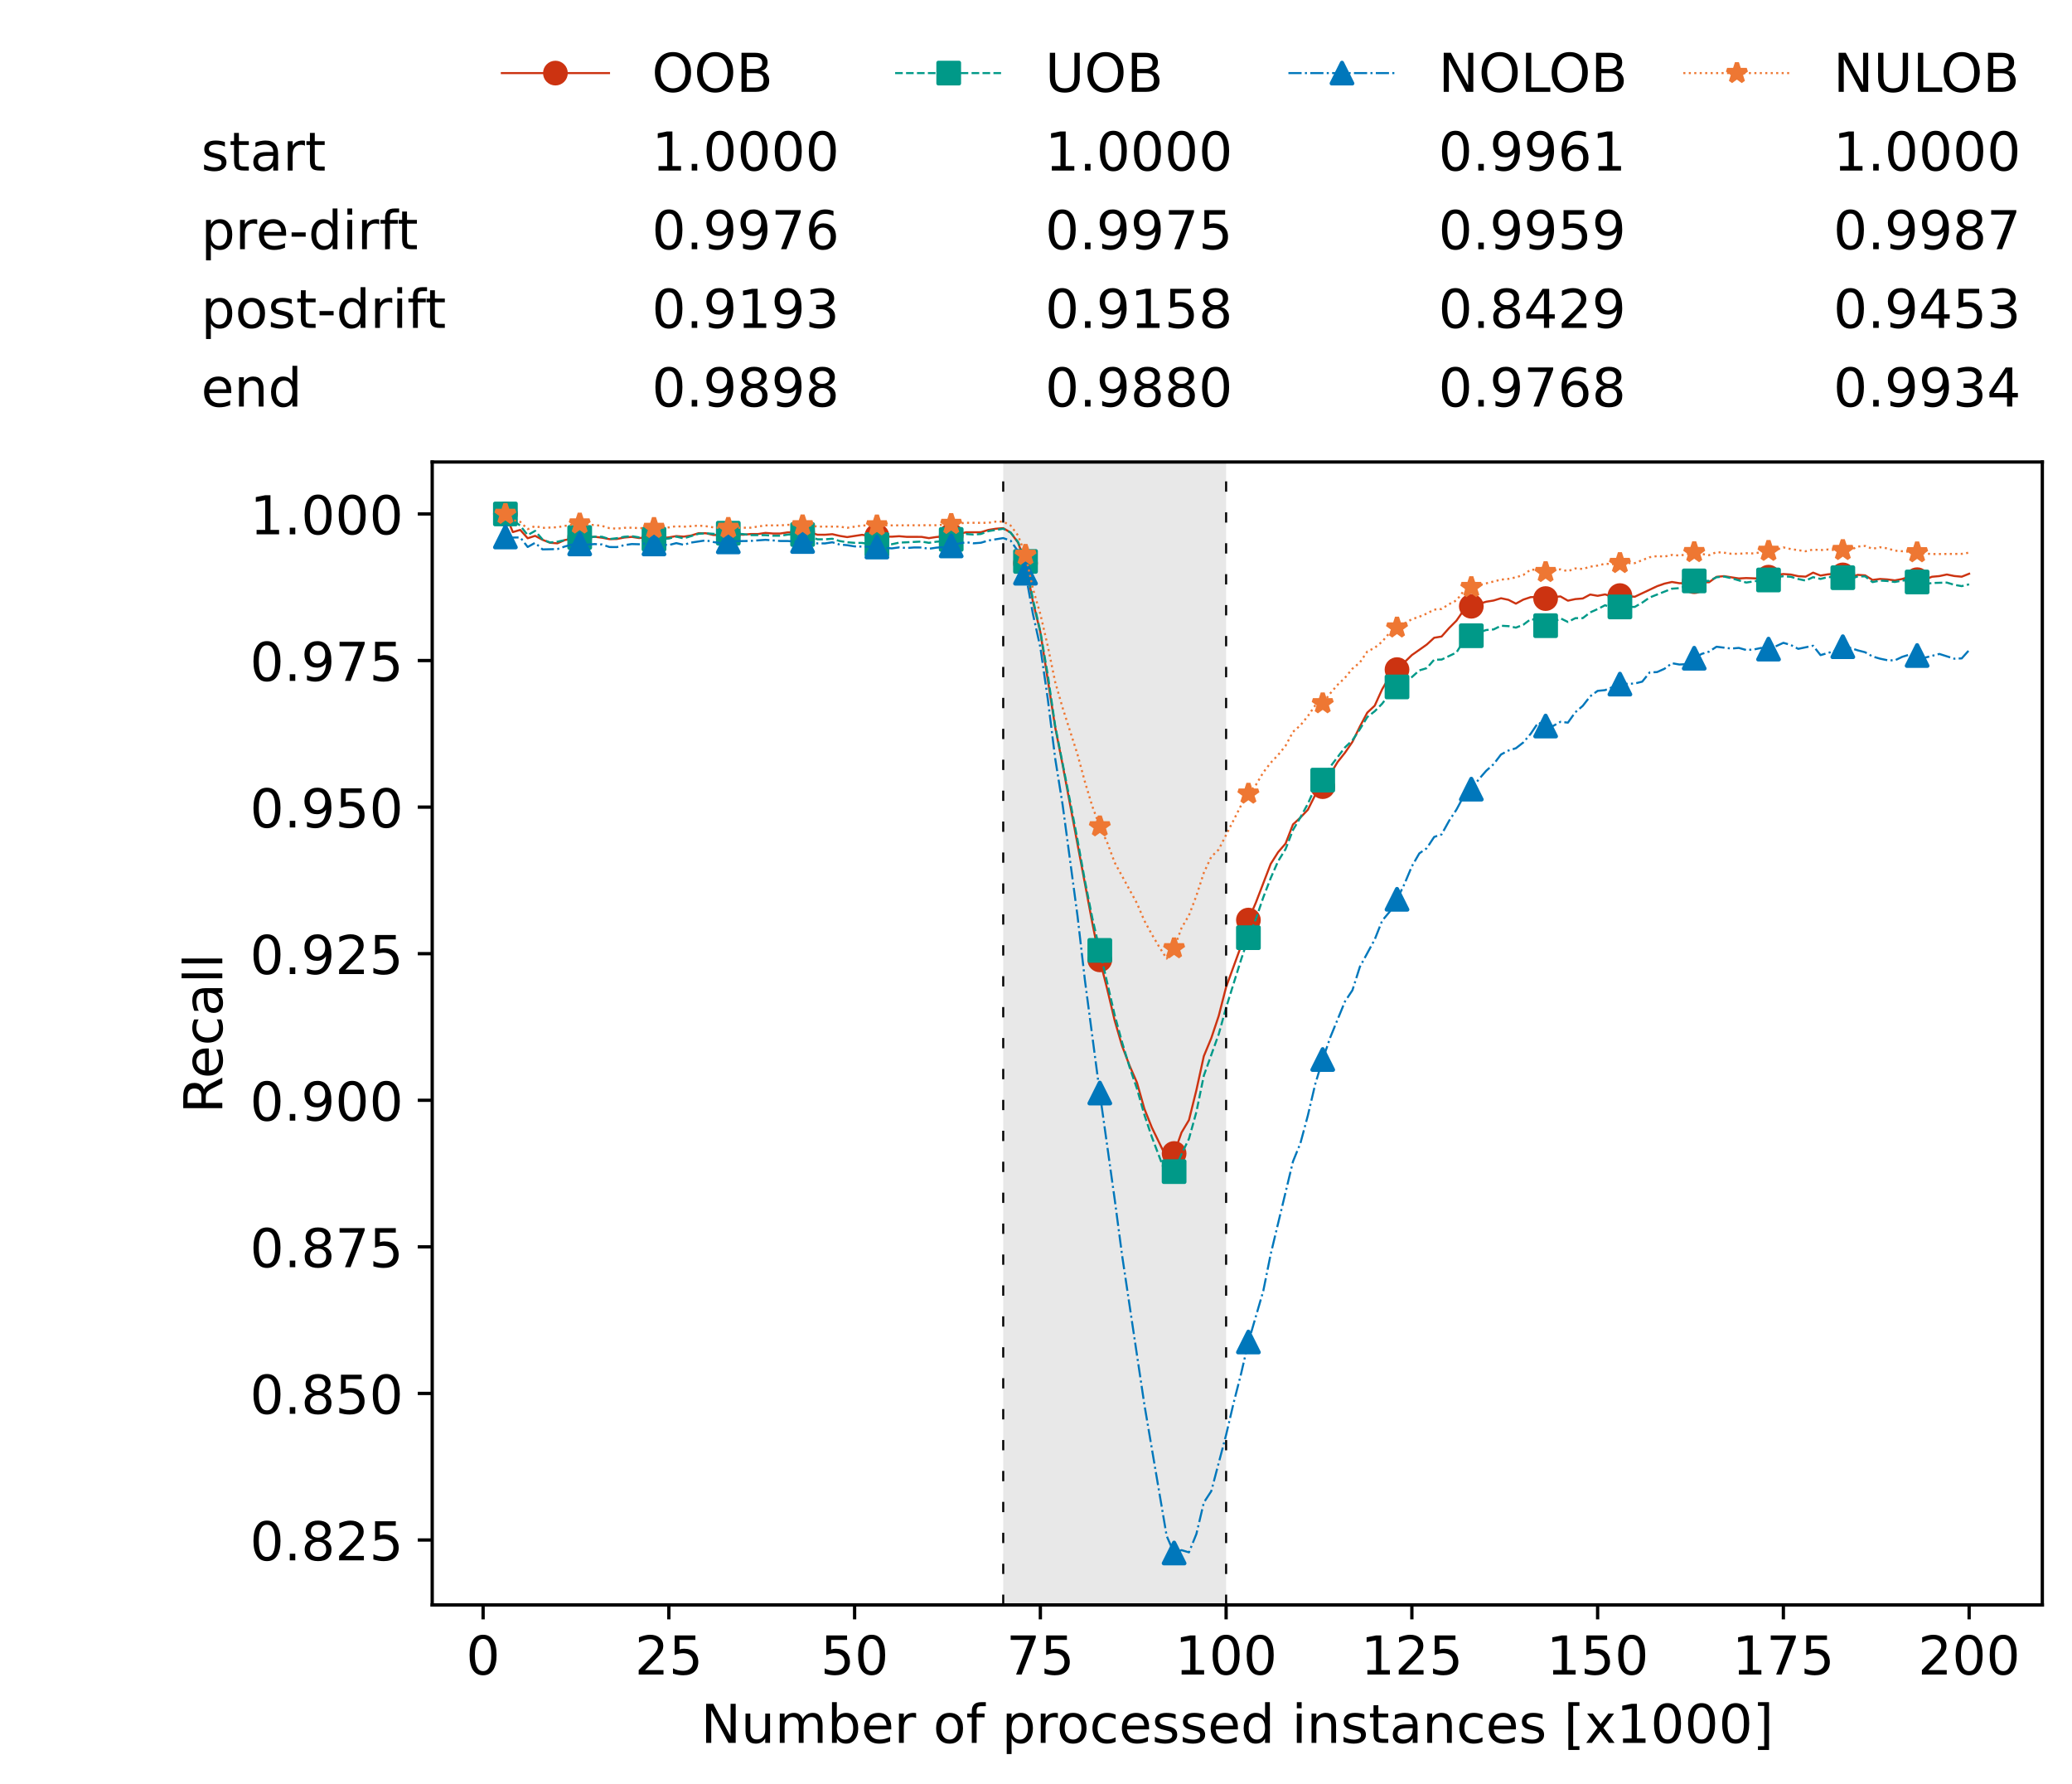 <?xml version="1.0" encoding="utf-8" standalone="no"?>
<!DOCTYPE svg PUBLIC "-//W3C//DTD SVG 1.1//EN"
  "http://www.w3.org/Graphics/SVG/1.1/DTD/svg11.dtd">
<!-- Created with matplotlib (https://matplotlib.org/) -->
<svg height="432.615pt" version="1.1" viewBox="0 0 502.65 432.615" width="502.65pt" xmlns="http://www.w3.org/2000/svg" xmlns:xlink="http://www.w3.org/1999/xlink">
 <defs>
  <style type="text/css">*{stroke-linecap:butt;stroke-linejoin:round;}</style>
 </defs>
 <g id="figure_1">
  <g id="patch_1">
   <path d="M 0 432.615 
L 502.65 432.615 
L 502.65 0 
L 0 0 
z
" style="fill:#ffffff;"/>
  </g>
  <g id="axes_1">
   <g id="patch_2">
    <path d="M 104.85 389.252 
L 495.45 389.252 
L 495.45 112.052 
L 104.85 112.052 
z
" style="fill:#ffffff;"/>
   </g>
   <g id="patch_3">
    <path clip-path="url(#pa27f4f9815)" d="M 297.446 389.252 
L 297.446 112.052 
L 243.372 112.052 
L 243.372 389.252 
z
" style="fill:#d3d3d3;opacity:0.5;"/>
   </g>
   <g id="matplotlib.axis_1">
    <g id="xtick_1">
     <g id="line2d_1">
      <defs>
       <path d="M 0 0 
L 0 3.5 
" id="macbf160c11" style="stroke:#000000;stroke-width:0.8;"/>
      </defs>
      <g>
       <use style="stroke:#000000;stroke-width:0.8;" x="117.197" xlink:href="#macbf160c11" y="389.252"/>
      </g>
     </g>
     <g id="text_1">
      <!-- 0 -->
      <g transform="translate(113.061 406.13)scale(0.13 -0.13)">
       <defs>
        <path d="M 31.781 66.406 
Q 24.172 66.406 20.328 58.906 
Q 16.5 51.422 16.5 36.375 
Q 16.5 21.391 20.328 13.891 
Q 24.172 6.391 31.781 6.391 
Q 39.453 6.391 43.281 13.891 
Q 47.125 21.391 47.125 36.375 
Q 47.125 51.422 43.281 58.906 
Q 39.453 66.406 31.781 66.406 
z
M 31.781 74.219 
Q 44.047 74.219 50.516 64.516 
Q 56.984 54.828 56.984 36.375 
Q 56.984 17.969 50.516 8.266 
Q 44.047 -1.422 31.781 -1.422 
Q 19.531 -1.422 13.062 8.266 
Q 6.594 17.969 6.594 36.375 
Q 6.594 54.828 13.062 64.516 
Q 19.531 74.219 31.781 74.219 
z
" id="DejaVuSans-48"/>
       </defs>
       <use xlink:href="#DejaVuSans-48"/>
      </g>
     </g>
    </g>
    <g id="xtick_2">
     <g id="line2d_2">
      <g>
       <use style="stroke:#000000;stroke-width:0.8;" x="162.259" xlink:href="#macbf160c11" y="389.252"/>
      </g>
     </g>
     <g id="text_2">
      <!-- 25 -->
      <g transform="translate(153.988 406.13)scale(0.13 -0.13)">
       <defs>
        <path d="M 19.188 8.297 
L 53.609 8.297 
L 53.609 0 
L 7.328 0 
L 7.328 8.297 
Q 12.938 14.109 22.625 23.891 
Q 32.328 33.688 34.812 36.531 
Q 39.547 41.844 41.422 45.531 
Q 43.312 49.219 43.312 52.781 
Q 43.312 58.594 39.234 62.25 
Q 35.156 65.922 28.609 65.922 
Q 23.969 65.922 18.812 64.312 
Q 13.672 62.703 7.812 59.422 
L 7.812 69.391 
Q 13.766 71.781 18.938 73 
Q 24.125 74.219 28.422 74.219 
Q 39.75 74.219 46.484 68.547 
Q 53.219 62.891 53.219 53.422 
Q 53.219 48.922 51.531 44.891 
Q 49.859 40.875 45.406 35.406 
Q 44.188 33.984 37.641 27.219 
Q 31.109 20.453 19.188 8.297 
z
" id="DejaVuSans-50"/>
        <path d="M 10.797 72.906 
L 49.516 72.906 
L 49.516 64.594 
L 19.828 64.594 
L 19.828 46.734 
Q 21.969 47.469 24.109 47.828 
Q 26.266 48.188 28.422 48.188 
Q 40.625 48.188 47.75 41.5 
Q 54.891 34.812 54.891 23.391 
Q 54.891 11.625 47.562 5.094 
Q 40.234 -1.422 26.906 -1.422 
Q 22.312 -1.422 17.547 -0.641 
Q 12.797 0.141 7.719 1.703 
L 7.719 11.625 
Q 12.109 9.234 16.797 8.062 
Q 21.484 6.891 26.703 6.891 
Q 35.156 6.891 40.078 11.328 
Q 45.016 15.766 45.016 23.391 
Q 45.016 31 40.078 35.438 
Q 35.156 39.891 26.703 39.891 
Q 22.75 39.891 18.812 39.016 
Q 14.891 38.141 10.797 36.281 
z
" id="DejaVuSans-53"/>
       </defs>
       <use xlink:href="#DejaVuSans-50"/>
       <use x="63.623" xlink:href="#DejaVuSans-53"/>
      </g>
     </g>
    </g>
    <g id="xtick_3">
     <g id="line2d_3">
      <g>
       <use style="stroke:#000000;stroke-width:0.8;" x="207.322" xlink:href="#macbf160c11" y="389.252"/>
      </g>
     </g>
     <g id="text_3">
      <!-- 50 -->
      <g transform="translate(199.05 406.13)scale(0.13 -0.13)">
       <use xlink:href="#DejaVuSans-53"/>
       <use x="63.623" xlink:href="#DejaVuSans-48"/>
      </g>
     </g>
    </g>
    <g id="xtick_4">
     <g id="line2d_4">
      <g>
       <use style="stroke:#000000;stroke-width:0.8;" x="252.384" xlink:href="#macbf160c11" y="389.252"/>
      </g>
     </g>
     <g id="text_4">
      <!-- 75 -->
      <g transform="translate(244.113 406.13)scale(0.13 -0.13)">
       <defs>
        <path d="M 8.203 72.906 
L 55.078 72.906 
L 55.078 68.703 
L 28.609 0 
L 18.312 0 
L 43.219 64.594 
L 8.203 64.594 
z
" id="DejaVuSans-55"/>
       </defs>
       <use xlink:href="#DejaVuSans-55"/>
       <use x="63.623" xlink:href="#DejaVuSans-53"/>
      </g>
     </g>
    </g>
    <g id="xtick_5">
     <g id="line2d_5">
      <g>
       <use style="stroke:#000000;stroke-width:0.8;" x="297.446" xlink:href="#macbf160c11" y="389.252"/>
      </g>
     </g>
     <g id="text_5">
      <!-- 100 -->
      <g transform="translate(285.039 406.13)scale(0.13 -0.13)">
       <defs>
        <path d="M 12.406 8.297 
L 28.516 8.297 
L 28.516 63.922 
L 10.984 60.406 
L 10.984 69.391 
L 28.422 72.906 
L 38.281 72.906 
L 38.281 8.297 
L 54.391 8.297 
L 54.391 0 
L 12.406 0 
z
" id="DejaVuSans-49"/>
       </defs>
       <use xlink:href="#DejaVuSans-49"/>
       <use x="63.623" xlink:href="#DejaVuSans-48"/>
       <use x="127.246" xlink:href="#DejaVuSans-48"/>
      </g>
     </g>
    </g>
    <g id="xtick_6">
     <g id="line2d_6">
      <g>
       <use style="stroke:#000000;stroke-width:0.8;" x="342.509" xlink:href="#macbf160c11" y="389.252"/>
      </g>
     </g>
     <g id="text_6">
      <!-- 125 -->
      <g transform="translate(330.102 406.13)scale(0.13 -0.13)">
       <use xlink:href="#DejaVuSans-49"/>
       <use x="63.623" xlink:href="#DejaVuSans-50"/>
       <use x="127.246" xlink:href="#DejaVuSans-53"/>
      </g>
     </g>
    </g>
    <g id="xtick_7">
     <g id="line2d_7">
      <g>
       <use style="stroke:#000000;stroke-width:0.8;" x="387.571" xlink:href="#macbf160c11" y="389.252"/>
      </g>
     </g>
     <g id="text_7">
      <!-- 150 -->
      <g transform="translate(375.164 406.13)scale(0.13 -0.13)">
       <use xlink:href="#DejaVuSans-49"/>
       <use x="63.623" xlink:href="#DejaVuSans-53"/>
       <use x="127.246" xlink:href="#DejaVuSans-48"/>
      </g>
     </g>
    </g>
    <g id="xtick_8">
     <g id="line2d_8">
      <g>
       <use style="stroke:#000000;stroke-width:0.8;" x="432.633" xlink:href="#macbf160c11" y="389.252"/>
      </g>
     </g>
     <g id="text_8">
      <!-- 175 -->
      <g transform="translate(420.226 406.13)scale(0.13 -0.13)">
       <use xlink:href="#DejaVuSans-49"/>
       <use x="63.623" xlink:href="#DejaVuSans-55"/>
       <use x="127.246" xlink:href="#DejaVuSans-53"/>
      </g>
     </g>
    </g>
    <g id="xtick_9">
     <g id="line2d_9">
      <g>
       <use style="stroke:#000000;stroke-width:0.8;" x="477.695" xlink:href="#macbf160c11" y="389.252"/>
      </g>
     </g>
     <g id="text_9">
      <!-- 200 -->
      <g transform="translate(465.289 406.13)scale(0.13 -0.13)">
       <use xlink:href="#DejaVuSans-50"/>
       <use x="63.623" xlink:href="#DejaVuSans-48"/>
       <use x="127.246" xlink:href="#DejaVuSans-48"/>
      </g>
     </g>
    </g>
    <g id="text_10">
     <!-- Number of processed instances [x1000] -->
     <g transform="translate(170.025 422.711)scale(0.13 -0.13)">
      <defs>
       <path d="M 9.812 72.906 
L 23.094 72.906 
L 55.422 11.922 
L 55.422 72.906 
L 64.984 72.906 
L 64.984 0 
L 51.703 0 
L 19.391 60.984 
L 19.391 0 
L 9.812 0 
z
" id="DejaVuSans-78"/>
       <path d="M 8.5 21.578 
L 8.5 54.688 
L 17.484 54.688 
L 17.484 21.922 
Q 17.484 14.156 20.5 10.266 
Q 23.531 6.391 29.594 6.391 
Q 36.859 6.391 41.078 11.031 
Q 45.312 15.672 45.312 23.688 
L 45.312 54.688 
L 54.297 54.688 
L 54.297 0 
L 45.312 0 
L 45.312 8.406 
Q 42.047 3.422 37.719 1 
Q 33.406 -1.422 27.688 -1.422 
Q 18.266 -1.422 13.375 4.438 
Q 8.5 10.297 8.5 21.578 
z
M 31.109 56 
z
" id="DejaVuSans-117"/>
       <path d="M 52 44.188 
Q 55.375 50.25 60.062 53.125 
Q 64.75 56 71.094 56 
Q 79.641 56 84.281 50.016 
Q 88.922 44.047 88.922 33.016 
L 88.922 0 
L 79.891 0 
L 79.891 32.719 
Q 79.891 40.578 77.094 44.375 
Q 74.312 48.188 68.609 48.188 
Q 61.625 48.188 57.562 43.547 
Q 53.516 38.922 53.516 30.906 
L 53.516 0 
L 44.484 0 
L 44.484 32.719 
Q 44.484 40.625 41.703 44.406 
Q 38.922 48.188 33.109 48.188 
Q 26.219 48.188 22.156 43.531 
Q 18.109 38.875 18.109 30.906 
L 18.109 0 
L 9.078 0 
L 9.078 54.688 
L 18.109 54.688 
L 18.109 46.188 
Q 21.188 51.219 25.484 53.609 
Q 29.781 56 35.688 56 
Q 41.656 56 45.828 52.969 
Q 50 49.953 52 44.188 
z
" id="DejaVuSans-109"/>
       <path d="M 48.688 27.297 
Q 48.688 37.203 44.609 42.844 
Q 40.531 48.484 33.406 48.484 
Q 26.266 48.484 22.188 42.844 
Q 18.109 37.203 18.109 27.297 
Q 18.109 17.391 22.188 11.75 
Q 26.266 6.109 33.406 6.109 
Q 40.531 6.109 44.609 11.75 
Q 48.688 17.391 48.688 27.297 
z
M 18.109 46.391 
Q 20.953 51.266 25.266 53.625 
Q 29.594 56 35.594 56 
Q 45.562 56 51.781 48.094 
Q 58.016 40.188 58.016 27.297 
Q 58.016 14.406 51.781 6.484 
Q 45.562 -1.422 35.594 -1.422 
Q 29.594 -1.422 25.266 0.953 
Q 20.953 3.328 18.109 8.203 
L 18.109 0 
L 9.078 0 
L 9.078 75.984 
L 18.109 75.984 
z
" id="DejaVuSans-98"/>
       <path d="M 56.203 29.594 
L 56.203 25.203 
L 14.891 25.203 
Q 15.484 15.922 20.484 11.062 
Q 25.484 6.203 34.422 6.203 
Q 39.594 6.203 44.453 7.469 
Q 49.312 8.734 54.109 11.281 
L 54.109 2.781 
Q 49.266 0.734 44.188 -0.344 
Q 39.109 -1.422 33.891 -1.422 
Q 20.797 -1.422 13.156 6.188 
Q 5.516 13.812 5.516 26.812 
Q 5.516 40.234 12.766 48.109 
Q 20.016 56 32.328 56 
Q 43.359 56 49.781 48.891 
Q 56.203 41.797 56.203 29.594 
z
M 47.219 32.234 
Q 47.125 39.594 43.094 43.984 
Q 39.062 48.391 32.422 48.391 
Q 24.906 48.391 20.391 44.141 
Q 15.875 39.891 15.188 32.172 
z
" id="DejaVuSans-101"/>
       <path d="M 41.109 46.297 
Q 39.594 47.172 37.812 47.578 
Q 36.031 48 33.891 48 
Q 26.266 48 22.188 43.047 
Q 18.109 38.094 18.109 28.812 
L 18.109 0 
L 9.078 0 
L 9.078 54.688 
L 18.109 54.688 
L 18.109 46.188 
Q 20.953 51.172 25.484 53.578 
Q 30.031 56 36.531 56 
Q 37.453 56 38.578 55.875 
Q 39.703 55.766 41.062 55.516 
z
" id="DejaVuSans-114"/>
       <path id="DejaVuSans-32"/>
       <path d="M 30.609 48.391 
Q 23.391 48.391 19.188 42.75 
Q 14.984 37.109 14.984 27.297 
Q 14.984 17.484 19.156 11.844 
Q 23.344 6.203 30.609 6.203 
Q 37.797 6.203 41.984 11.859 
Q 46.188 17.531 46.188 27.297 
Q 46.188 37.016 41.984 42.703 
Q 37.797 48.391 30.609 48.391 
z
M 30.609 56 
Q 42.328 56 49.016 48.375 
Q 55.719 40.766 55.719 27.297 
Q 55.719 13.875 49.016 6.219 
Q 42.328 -1.422 30.609 -1.422 
Q 18.844 -1.422 12.172 6.219 
Q 5.516 13.875 5.516 27.297 
Q 5.516 40.766 12.172 48.375 
Q 18.844 56 30.609 56 
z
" id="DejaVuSans-111"/>
       <path d="M 37.109 75.984 
L 37.109 68.5 
L 28.516 68.5 
Q 23.688 68.5 21.797 66.547 
Q 19.922 64.594 19.922 59.516 
L 19.922 54.688 
L 34.719 54.688 
L 34.719 47.703 
L 19.922 47.703 
L 19.922 0 
L 10.891 0 
L 10.891 47.703 
L 2.297 47.703 
L 2.297 54.688 
L 10.891 54.688 
L 10.891 58.5 
Q 10.891 67.625 15.141 71.797 
Q 19.391 75.984 28.609 75.984 
z
" id="DejaVuSans-102"/>
       <path d="M 18.109 8.203 
L 18.109 -20.797 
L 9.078 -20.797 
L 9.078 54.688 
L 18.109 54.688 
L 18.109 46.391 
Q 20.953 51.266 25.266 53.625 
Q 29.594 56 35.594 56 
Q 45.562 56 51.781 48.094 
Q 58.016 40.188 58.016 27.297 
Q 58.016 14.406 51.781 6.484 
Q 45.562 -1.422 35.594 -1.422 
Q 29.594 -1.422 25.266 0.953 
Q 20.953 3.328 18.109 8.203 
z
M 48.688 27.297 
Q 48.688 37.203 44.609 42.844 
Q 40.531 48.484 33.406 48.484 
Q 26.266 48.484 22.188 42.844 
Q 18.109 37.203 18.109 27.297 
Q 18.109 17.391 22.188 11.75 
Q 26.266 6.109 33.406 6.109 
Q 40.531 6.109 44.609 11.75 
Q 48.688 17.391 48.688 27.297 
z
" id="DejaVuSans-112"/>
       <path d="M 48.781 52.594 
L 48.781 44.188 
Q 44.969 46.297 41.141 47.344 
Q 37.312 48.391 33.406 48.391 
Q 24.656 48.391 19.812 42.844 
Q 14.984 37.312 14.984 27.297 
Q 14.984 17.281 19.812 11.734 
Q 24.656 6.203 33.406 6.203 
Q 37.312 6.203 41.141 7.25 
Q 44.969 8.297 48.781 10.406 
L 48.781 2.094 
Q 45.016 0.344 40.984 -0.531 
Q 36.969 -1.422 32.422 -1.422 
Q 20.062 -1.422 12.781 6.344 
Q 5.516 14.109 5.516 27.297 
Q 5.516 40.672 12.859 48.328 
Q 20.219 56 33.016 56 
Q 37.156 56 41.109 55.141 
Q 45.062 54.297 48.781 52.594 
z
" id="DejaVuSans-99"/>
       <path d="M 44.281 53.078 
L 44.281 44.578 
Q 40.484 46.531 36.375 47.5 
Q 32.281 48.484 27.875 48.484 
Q 21.188 48.484 17.844 46.438 
Q 14.5 44.391 14.5 40.281 
Q 14.5 37.156 16.891 35.375 
Q 19.281 33.594 26.516 31.984 
L 29.594 31.297 
Q 39.156 29.25 43.188 25.516 
Q 47.219 21.781 47.219 15.094 
Q 47.219 7.469 41.188 3.016 
Q 35.156 -1.422 24.609 -1.422 
Q 20.219 -1.422 15.453 -0.562 
Q 10.688 0.297 5.422 2 
L 5.422 11.281 
Q 10.406 8.688 15.234 7.391 
Q 20.062 6.109 24.812 6.109 
Q 31.156 6.109 34.562 8.281 
Q 37.984 10.453 37.984 14.406 
Q 37.984 18.062 35.516 20.016 
Q 33.062 21.969 24.703 23.781 
L 21.578 24.516 
Q 13.234 26.266 9.516 29.906 
Q 5.812 33.547 5.812 39.891 
Q 5.812 47.609 11.281 51.797 
Q 16.75 56 26.812 56 
Q 31.781 56 36.172 55.266 
Q 40.578 54.547 44.281 53.078 
z
" id="DejaVuSans-115"/>
       <path d="M 45.406 46.391 
L 45.406 75.984 
L 54.391 75.984 
L 54.391 0 
L 45.406 0 
L 45.406 8.203 
Q 42.578 3.328 38.25 0.953 
Q 33.938 -1.422 27.875 -1.422 
Q 17.969 -1.422 11.734 6.484 
Q 5.516 14.406 5.516 27.297 
Q 5.516 40.188 11.734 48.094 
Q 17.969 56 27.875 56 
Q 33.938 56 38.25 53.625 
Q 42.578 51.266 45.406 46.391 
z
M 14.797 27.297 
Q 14.797 17.391 18.875 11.75 
Q 22.953 6.109 30.078 6.109 
Q 37.203 6.109 41.297 11.75 
Q 45.406 17.391 45.406 27.297 
Q 45.406 37.203 41.297 42.844 
Q 37.203 48.484 30.078 48.484 
Q 22.953 48.484 18.875 42.844 
Q 14.797 37.203 14.797 27.297 
z
" id="DejaVuSans-100"/>
       <path d="M 9.422 54.688 
L 18.406 54.688 
L 18.406 0 
L 9.422 0 
z
M 9.422 75.984 
L 18.406 75.984 
L 18.406 64.594 
L 9.422 64.594 
z
" id="DejaVuSans-105"/>
       <path d="M 54.891 33.016 
L 54.891 0 
L 45.906 0 
L 45.906 32.719 
Q 45.906 40.484 42.875 44.328 
Q 39.844 48.188 33.797 48.188 
Q 26.516 48.188 22.312 43.547 
Q 18.109 38.922 18.109 30.906 
L 18.109 0 
L 9.078 0 
L 9.078 54.688 
L 18.109 54.688 
L 18.109 46.188 
Q 21.344 51.125 25.703 53.562 
Q 30.078 56 35.797 56 
Q 45.219 56 50.047 50.172 
Q 54.891 44.344 54.891 33.016 
z
" id="DejaVuSans-110"/>
       <path d="M 18.312 70.219 
L 18.312 54.688 
L 36.812 54.688 
L 36.812 47.703 
L 18.312 47.703 
L 18.312 18.016 
Q 18.312 11.328 20.141 9.422 
Q 21.969 7.516 27.594 7.516 
L 36.812 7.516 
L 36.812 0 
L 27.594 0 
Q 17.188 0 13.234 3.875 
Q 9.281 7.766 9.281 18.016 
L 9.281 47.703 
L 2.688 47.703 
L 2.688 54.688 
L 9.281 54.688 
L 9.281 70.219 
z
" id="DejaVuSans-116"/>
       <path d="M 34.281 27.484 
Q 23.391 27.484 19.188 25 
Q 14.984 22.516 14.984 16.5 
Q 14.984 11.719 18.141 8.906 
Q 21.297 6.109 26.703 6.109 
Q 34.188 6.109 38.703 11.406 
Q 43.219 16.703 43.219 25.484 
L 43.219 27.484 
z
M 52.203 31.203 
L 52.203 0 
L 43.219 0 
L 43.219 8.297 
Q 40.141 3.328 35.547 0.953 
Q 30.953 -1.422 24.312 -1.422 
Q 15.922 -1.422 10.953 3.297 
Q 6 8.016 6 15.922 
Q 6 25.141 12.172 29.828 
Q 18.359 34.516 30.609 34.516 
L 43.219 34.516 
L 43.219 35.406 
Q 43.219 41.609 39.141 45 
Q 35.062 48.391 27.688 48.391 
Q 23 48.391 18.547 47.266 
Q 14.109 46.141 10.016 43.891 
L 10.016 52.203 
Q 14.938 54.109 19.578 55.047 
Q 24.219 56 28.609 56 
Q 40.484 56 46.344 49.844 
Q 52.203 43.703 52.203 31.203 
z
" id="DejaVuSans-97"/>
       <path d="M 8.594 75.984 
L 29.297 75.984 
L 29.297 69 
L 17.578 69 
L 17.578 -6.203 
L 29.297 -6.203 
L 29.297 -13.188 
L 8.594 -13.188 
z
" id="DejaVuSans-91"/>
       <path d="M 54.891 54.688 
L 35.109 28.078 
L 55.906 0 
L 45.312 0 
L 29.391 21.484 
L 13.484 0 
L 2.875 0 
L 24.125 28.609 
L 4.688 54.688 
L 15.281 54.688 
L 29.781 35.203 
L 44.281 54.688 
z
" id="DejaVuSans-120"/>
       <path d="M 30.422 75.984 
L 30.422 -13.188 
L 9.719 -13.188 
L 9.719 -6.203 
L 21.391 -6.203 
L 21.391 69 
L 9.719 69 
L 9.719 75.984 
z
" id="DejaVuSans-93"/>
      </defs>
      <use xlink:href="#DejaVuSans-78"/>
      <use x="74.805" xlink:href="#DejaVuSans-117"/>
      <use x="138.184" xlink:href="#DejaVuSans-109"/>
      <use x="235.596" xlink:href="#DejaVuSans-98"/>
      <use x="299.072" xlink:href="#DejaVuSans-101"/>
      <use x="360.596" xlink:href="#DejaVuSans-114"/>
      <use x="401.709" xlink:href="#DejaVuSans-32"/>
      <use x="433.496" xlink:href="#DejaVuSans-111"/>
      <use x="494.678" xlink:href="#DejaVuSans-102"/>
      <use x="529.883" xlink:href="#DejaVuSans-32"/>
      <use x="561.67" xlink:href="#DejaVuSans-112"/>
      <use x="625.146" xlink:href="#DejaVuSans-114"/>
      <use x="664.01" xlink:href="#DejaVuSans-111"/>
      <use x="725.191" xlink:href="#DejaVuSans-99"/>
      <use x="780.172" xlink:href="#DejaVuSans-101"/>
      <use x="841.695" xlink:href="#DejaVuSans-115"/>
      <use x="893.795" xlink:href="#DejaVuSans-115"/>
      <use x="945.895" xlink:href="#DejaVuSans-101"/>
      <use x="1007.418" xlink:href="#DejaVuSans-100"/>
      <use x="1070.895" xlink:href="#DejaVuSans-32"/>
      <use x="1102.682" xlink:href="#DejaVuSans-105"/>
      <use x="1130.465" xlink:href="#DejaVuSans-110"/>
      <use x="1193.844" xlink:href="#DejaVuSans-115"/>
      <use x="1245.943" xlink:href="#DejaVuSans-116"/>
      <use x="1285.152" xlink:href="#DejaVuSans-97"/>
      <use x="1346.432" xlink:href="#DejaVuSans-110"/>
      <use x="1409.811" xlink:href="#DejaVuSans-99"/>
      <use x="1464.791" xlink:href="#DejaVuSans-101"/>
      <use x="1526.314" xlink:href="#DejaVuSans-115"/>
      <use x="1578.414" xlink:href="#DejaVuSans-32"/>
      <use x="1610.201" xlink:href="#DejaVuSans-91"/>
      <use x="1649.215" xlink:href="#DejaVuSans-120"/>
      <use x="1708.395" xlink:href="#DejaVuSans-49"/>
      <use x="1772.018" xlink:href="#DejaVuSans-48"/>
      <use x="1835.641" xlink:href="#DejaVuSans-48"/>
      <use x="1899.264" xlink:href="#DejaVuSans-48"/>
      <use x="1962.887" xlink:href="#DejaVuSans-93"/>
     </g>
    </g>
   </g>
   <g id="matplotlib.axis_2">
    <g id="ytick_1">
     <g id="line2d_10">
      <defs>
       <path d="M 0 0 
L -3.5 0 
" id="m36c0a5fe55" style="stroke:#000000;stroke-width:0.8;"/>
      </defs>
      <g>
       <use style="stroke:#000000;stroke-width:0.8;" x="104.85" xlink:href="#m36c0a5fe55" y="373.502"/>
      </g>
     </g>
     <g id="text_11">
      <!-- 0.825 -->
      <g transform="translate(60.633 378.441)scale(0.13 -0.13)">
       <defs>
        <path d="M 10.688 12.406 
L 21 12.406 
L 21 0 
L 10.688 0 
z
" id="DejaVuSans-46"/>
        <path d="M 31.781 34.625 
Q 24.75 34.625 20.719 30.859 
Q 16.703 27.094 16.703 20.516 
Q 16.703 13.922 20.719 10.156 
Q 24.75 6.391 31.781 6.391 
Q 38.812 6.391 42.859 10.172 
Q 46.922 13.969 46.922 20.516 
Q 46.922 27.094 42.891 30.859 
Q 38.875 34.625 31.781 34.625 
z
M 21.922 38.812 
Q 15.578 40.375 12.031 44.719 
Q 8.5 49.078 8.5 55.328 
Q 8.5 64.062 14.719 69.141 
Q 20.953 74.219 31.781 74.219 
Q 42.672 74.219 48.875 69.141 
Q 55.078 64.062 55.078 55.328 
Q 55.078 49.078 51.531 44.719 
Q 48 40.375 41.703 38.812 
Q 48.828 37.156 52.797 32.312 
Q 56.781 27.484 56.781 20.516 
Q 56.781 9.906 50.312 4.234 
Q 43.844 -1.422 31.781 -1.422 
Q 19.734 -1.422 13.25 4.234 
Q 6.781 9.906 6.781 20.516 
Q 6.781 27.484 10.781 32.312 
Q 14.797 37.156 21.922 38.812 
z
M 18.312 54.391 
Q 18.312 48.734 21.844 45.562 
Q 25.391 42.391 31.781 42.391 
Q 38.141 42.391 41.719 45.562 
Q 45.312 48.734 45.312 54.391 
Q 45.312 60.062 41.719 63.234 
Q 38.141 66.406 31.781 66.406 
Q 25.391 66.406 21.844 63.234 
Q 18.312 60.062 18.312 54.391 
z
" id="DejaVuSans-56"/>
       </defs>
       <use xlink:href="#DejaVuSans-48"/>
       <use x="63.623" xlink:href="#DejaVuSans-46"/>
       <use x="95.41" xlink:href="#DejaVuSans-56"/>
       <use x="159.033" xlink:href="#DejaVuSans-50"/>
       <use x="222.656" xlink:href="#DejaVuSans-53"/>
      </g>
     </g>
    </g>
    <g id="ytick_2">
     <g id="line2d_11">
      <g>
       <use style="stroke:#000000;stroke-width:0.8;" x="104.85" xlink:href="#m36c0a5fe55" y="337.952"/>
      </g>
     </g>
     <g id="text_12">
      <!-- 0.850 -->
      <g transform="translate(60.633 342.891)scale(0.13 -0.13)">
       <use xlink:href="#DejaVuSans-48"/>
       <use x="63.623" xlink:href="#DejaVuSans-46"/>
       <use x="95.41" xlink:href="#DejaVuSans-56"/>
       <use x="159.033" xlink:href="#DejaVuSans-53"/>
       <use x="222.656" xlink:href="#DejaVuSans-48"/>
      </g>
     </g>
    </g>
    <g id="ytick_3">
     <g id="line2d_12">
      <g>
       <use style="stroke:#000000;stroke-width:0.8;" x="104.85" xlink:href="#m36c0a5fe55" y="302.402"/>
      </g>
     </g>
     <g id="text_13">
      <!-- 0.875 -->
      <g transform="translate(60.633 307.341)scale(0.13 -0.13)">
       <use xlink:href="#DejaVuSans-48"/>
       <use x="63.623" xlink:href="#DejaVuSans-46"/>
       <use x="95.41" xlink:href="#DejaVuSans-56"/>
       <use x="159.033" xlink:href="#DejaVuSans-55"/>
       <use x="222.656" xlink:href="#DejaVuSans-53"/>
      </g>
     </g>
    </g>
    <g id="ytick_4">
     <g id="line2d_13">
      <g>
       <use style="stroke:#000000;stroke-width:0.8;" x="104.85" xlink:href="#m36c0a5fe55" y="266.852"/>
      </g>
     </g>
     <g id="text_14">
      <!-- 0.900 -->
      <g transform="translate(60.633 271.791)scale(0.13 -0.13)">
       <defs>
        <path d="M 10.984 1.516 
L 10.984 10.5 
Q 14.703 8.734 18.5 7.812 
Q 22.312 6.891 25.984 6.891 
Q 35.75 6.891 40.891 13.453 
Q 46.047 20.016 46.781 33.406 
Q 43.953 29.203 39.594 26.953 
Q 35.25 24.703 29.984 24.703 
Q 19.047 24.703 12.672 31.312 
Q 6.297 37.938 6.297 49.422 
Q 6.297 60.641 12.938 67.422 
Q 19.578 74.219 30.609 74.219 
Q 43.266 74.219 49.922 64.516 
Q 56.594 54.828 56.594 36.375 
Q 56.594 19.141 48.406 8.859 
Q 40.234 -1.422 26.422 -1.422 
Q 22.703 -1.422 18.891 -0.688 
Q 15.094 0.047 10.984 1.516 
z
M 30.609 32.422 
Q 37.25 32.422 41.125 36.953 
Q 45.016 41.5 45.016 49.422 
Q 45.016 57.281 41.125 61.844 
Q 37.25 66.406 30.609 66.406 
Q 23.969 66.406 20.094 61.844 
Q 16.219 57.281 16.219 49.422 
Q 16.219 41.5 20.094 36.953 
Q 23.969 32.422 30.609 32.422 
z
" id="DejaVuSans-57"/>
       </defs>
       <use xlink:href="#DejaVuSans-48"/>
       <use x="63.623" xlink:href="#DejaVuSans-46"/>
       <use x="95.41" xlink:href="#DejaVuSans-57"/>
       <use x="159.033" xlink:href="#DejaVuSans-48"/>
       <use x="222.656" xlink:href="#DejaVuSans-48"/>
      </g>
     </g>
    </g>
    <g id="ytick_5">
     <g id="line2d_14">
      <g>
       <use style="stroke:#000000;stroke-width:0.8;" x="104.85" xlink:href="#m36c0a5fe55" y="231.302"/>
      </g>
     </g>
     <g id="text_15">
      <!-- 0.925 -->
      <g transform="translate(60.633 236.241)scale(0.13 -0.13)">
       <use xlink:href="#DejaVuSans-48"/>
       <use x="63.623" xlink:href="#DejaVuSans-46"/>
       <use x="95.41" xlink:href="#DejaVuSans-57"/>
       <use x="159.033" xlink:href="#DejaVuSans-50"/>
       <use x="222.656" xlink:href="#DejaVuSans-53"/>
      </g>
     </g>
    </g>
    <g id="ytick_6">
     <g id="line2d_15">
      <g>
       <use style="stroke:#000000;stroke-width:0.8;" x="104.85" xlink:href="#m36c0a5fe55" y="195.752"/>
      </g>
     </g>
     <g id="text_16">
      <!-- 0.950 -->
      <g transform="translate(60.633 200.691)scale(0.13 -0.13)">
       <use xlink:href="#DejaVuSans-48"/>
       <use x="63.623" xlink:href="#DejaVuSans-46"/>
       <use x="95.41" xlink:href="#DejaVuSans-57"/>
       <use x="159.033" xlink:href="#DejaVuSans-53"/>
       <use x="222.656" xlink:href="#DejaVuSans-48"/>
      </g>
     </g>
    </g>
    <g id="ytick_7">
     <g id="line2d_16">
      <g>
       <use style="stroke:#000000;stroke-width:0.8;" x="104.85" xlink:href="#m36c0a5fe55" y="160.202"/>
      </g>
     </g>
     <g id="text_17">
      <!-- 0.975 -->
      <g transform="translate(60.633 165.141)scale(0.13 -0.13)">
       <use xlink:href="#DejaVuSans-48"/>
       <use x="63.623" xlink:href="#DejaVuSans-46"/>
       <use x="95.41" xlink:href="#DejaVuSans-57"/>
       <use x="159.033" xlink:href="#DejaVuSans-55"/>
       <use x="222.656" xlink:href="#DejaVuSans-53"/>
      </g>
     </g>
    </g>
    <g id="ytick_8">
     <g id="line2d_17">
      <g>
       <use style="stroke:#000000;stroke-width:0.8;" x="104.85" xlink:href="#m36c0a5fe55" y="124.652"/>
      </g>
     </g>
     <g id="text_18">
      <!-- 1.000 -->
      <g transform="translate(60.633 129.591)scale(0.13 -0.13)">
       <use xlink:href="#DejaVuSans-49"/>
       <use x="63.623" xlink:href="#DejaVuSans-46"/>
       <use x="95.41" xlink:href="#DejaVuSans-48"/>
       <use x="159.033" xlink:href="#DejaVuSans-48"/>
       <use x="222.656" xlink:href="#DejaVuSans-48"/>
      </g>
     </g>
    </g>
    <g id="text_19">
     <!-- Recall -->
     <g transform="translate(53.93 270.044)rotate(-90)scale(0.13 -0.13)">
      <defs>
       <path d="M 44.391 34.188 
Q 47.562 33.109 50.562 29.594 
Q 53.562 26.078 56.594 19.922 
L 66.609 0 
L 56 0 
L 46.688 18.703 
Q 43.062 26.031 39.672 28.422 
Q 36.281 30.812 30.422 30.812 
L 19.672 30.812 
L 19.672 0 
L 9.812 0 
L 9.812 72.906 
L 32.078 72.906 
Q 44.578 72.906 50.734 67.672 
Q 56.891 62.453 56.891 51.906 
Q 56.891 45.016 53.688 40.469 
Q 50.484 35.938 44.391 34.188 
z
M 19.672 64.797 
L 19.672 38.922 
L 32.078 38.922 
Q 39.203 38.922 42.844 42.219 
Q 46.484 45.516 46.484 51.906 
Q 46.484 58.297 42.844 61.547 
Q 39.203 64.797 32.078 64.797 
z
" id="DejaVuSans-82"/>
       <path d="M 9.422 75.984 
L 18.406 75.984 
L 18.406 0 
L 9.422 0 
z
" id="DejaVuSans-108"/>
      </defs>
      <use xlink:href="#DejaVuSans-82"/>
      <use x="64.982" xlink:href="#DejaVuSans-101"/>
      <use x="126.506" xlink:href="#DejaVuSans-99"/>
      <use x="181.486" xlink:href="#DejaVuSans-97"/>
      <use x="242.766" xlink:href="#DejaVuSans-108"/>
      <use x="270.549" xlink:href="#DejaVuSans-108"/>
     </g>
    </g>
   </g>
   <g id="line2d_18"/>
   <g id="line2d_19"/>
   <g id="line2d_20"/>
   <g id="line2d_21"/>
   <g id="line2d_22"/>
   <g id="line2d_23">
    <path clip-path="url(#pa27f4f9815)" d="M 122.605 124.652 
L 124.407 129.05 
L 126.21 128.521 
L 128.012 130.547 
L 129.815 129.959 
L 131.617 130.919 
L 133.419 131.639 
L 135.222 131.774 
L 137.024 130.982 
L 140.629 130.374 
L 142.432 130.401 
L 144.234 130.187 
L 146.037 130.408 
L 147.839 130.763 
L 149.642 130.727 
L 151.444 130.37 
L 153.247 130.212 
L 155.049 130.495 
L 156.852 130.344 
L 158.654 130.633 
L 162.259 130.333 
L 164.062 130.018 
L 165.864 130.15 
L 167.667 129.881 
L 169.469 129.315 
L 171.272 129.337 
L 173.074 129.757 
L 174.877 129.746 
L 176.679 129.597 
L 178.482 129.565 
L 180.284 129.686 
L 182.087 129.523 
L 183.889 129.523 
L 185.692 129.246 
L 187.494 129.391 
L 189.297 129.391 
L 191.099 129.117 
L 196.507 129.113 
L 198.309 129.691 
L 200.112 129.697 
L 201.914 129.557 
L 203.717 129.973 
L 205.519 130.263 
L 209.124 129.711 
L 210.927 129.976 
L 212.729 129.976 
L 214.532 130.142 
L 216.334 130.165 
L 218.137 130.048 
L 219.939 130.205 
L 223.544 130.209 
L 225.347 130.517 
L 227.149 130.244 
L 228.952 130.102 
L 232.557 129.538 
L 234.359 129.091 
L 237.964 129.081 
L 239.767 128.527 
L 241.569 128.236 
L 243.372 128.091 
L 245.174 129.169 
L 246.976 131.604 
L 248.779 136.607 
L 250.581 145.943 
L 252.384 153.349 
L 255.989 176.46 
L 257.791 185.543 
L 265.001 223.933 
L 266.804 232.803 
L 268.606 239.899 
L 270.409 247.499 
L 272.211 253.685 
L 274.014 258.422 
L 275.816 262.564 
L 277.619 268.918 
L 279.421 273.447 
L 283.026 280.881 
L 284.829 279.759 
L 286.631 274.67 
L 288.434 271.653 
L 290.236 264.384 
L 292.039 256.146 
L 293.841 251.803 
L 295.644 246.411 
L 297.446 239.388 
L 301.051 229.49 
L 302.854 223.148 
L 304.656 218.929 
L 308.261 209.532 
L 310.064 206.675 
L 311.866 204.596 
L 313.669 199.952 
L 315.471 198.284 
L 317.274 196.393 
L 319.076 192.779 
L 320.879 190.793 
L 324.484 184.826 
L 326.286 182.552 
L 328.089 179.928 
L 329.891 176.214 
L 331.694 172.835 
L 333.496 171.149 
L 335.299 167.17 
L 337.101 164.076 
L 340.706 160.621 
L 342.509 158.873 
L 346.114 156.332 
L 347.916 154.681 
L 349.719 154.379 
L 351.521 152.342 
L 353.324 150.536 
L 355.126 147.924 
L 356.928 147.038 
L 360.533 145.938 
L 362.336 145.648 
L 364.138 145.093 
L 365.941 145.48 
L 367.743 146.403 
L 369.546 145.423 
L 371.348 144.823 
L 373.151 144.805 
L 374.953 145.177 
L 376.756 144.801 
L 378.558 144.653 
L 380.361 145.686 
L 382.163 145.298 
L 383.966 145.153 
L 385.768 144.191 
L 387.571 144.509 
L 389.373 144.164 
L 391.176 144.704 
L 392.978 144.447 
L 396.583 144.731 
L 401.991 142.177 
L 403.793 141.548 
L 405.596 141.148 
L 407.398 141.446 
L 409.201 141.465 
L 411.003 141.08 
L 412.806 141.205 
L 414.608 141.217 
L 416.411 139.903 
L 418.213 139.74 
L 421.818 140.297 
L 423.621 140.196 
L 427.226 140.332 
L 429.028 139.986 
L 430.831 139.43 
L 432.633 139.222 
L 434.436 139.344 
L 436.238 139.747 
L 438.041 139.859 
L 439.843 138.883 
L 441.646 139.595 
L 443.448 139.29 
L 445.251 139.154 
L 447.053 139.435 
L 448.856 140.005 
L 450.658 139.426 
L 452.461 139.542 
L 454.263 140.657 
L 456.066 140.421 
L 457.868 140.534 
L 459.671 140.768 
L 461.473 140.422 
L 463.276 139.858 
L 465.078 140.597 
L 466.881 140.592 
L 468.683 139.882 
L 470.485 139.721 
L 472.288 139.335 
L 474.09 139.703 
L 475.893 139.869 
L 477.695 139.149 
L 477.695 139.149 
" style="fill:none;stroke:#cc3311;stroke-linecap:square;stroke-width:0.5;"/>
    <defs>
     <path d="M 0 2.5 
C 0.663 2.5 1.299 2.237 1.768 1.768 
C 2.237 1.299 2.5 0.663 2.5 0 
C 2.5 -0.663 2.237 -1.299 1.768 -1.768 
C 1.299 -2.237 0.663 -2.5 0 -2.5 
C -0.663 -2.5 -1.299 -2.237 -1.768 -1.768 
C -2.237 -1.299 -2.5 -0.663 -2.5 0 
C -2.5 0.663 -2.237 1.299 -1.768 1.768 
C -1.299 2.237 -0.663 2.5 0 2.5 
z
" id="md1b28e4e25" style="stroke:#cc3311;"/>
    </defs>
    <g clip-path="url(#pa27f4f9815)">
     <use style="fill:#cc3311;stroke:#cc3311;" x="122.605" xlink:href="#md1b28e4e25" y="124.652"/>
     <use style="fill:#cc3311;stroke:#cc3311;" x="140.629" xlink:href="#md1b28e4e25" y="130.374"/>
     <use style="fill:#cc3311;stroke:#cc3311;" x="158.654" xlink:href="#md1b28e4e25" y="130.633"/>
     <use style="fill:#cc3311;stroke:#cc3311;" x="176.679" xlink:href="#md1b28e4e25" y="129.597"/>
     <use style="fill:#cc3311;stroke:#cc3311;" x="194.704" xlink:href="#md1b28e4e25" y="129.107"/>
     <use style="fill:#cc3311;stroke:#cc3311;" x="212.729" xlink:href="#md1b28e4e25" y="129.976"/>
     <use style="fill:#cc3311;stroke:#cc3311;" x="230.754" xlink:href="#md1b28e4e25" y="129.823"/>
     <use style="fill:#cc3311;stroke:#cc3311;" x="248.779" xlink:href="#md1b28e4e25" y="136.607"/>
     <use style="fill:#cc3311;stroke:#cc3311;" x="266.804" xlink:href="#md1b28e4e25" y="232.803"/>
     <use style="fill:#cc3311;stroke:#cc3311;" x="284.829" xlink:href="#md1b28e4e25" y="279.759"/>
     <use style="fill:#cc3311;stroke:#cc3311;" x="302.854" xlink:href="#md1b28e4e25" y="223.148"/>
     <use style="fill:#cc3311;stroke:#cc3311;" x="320.879" xlink:href="#md1b28e4e25" y="190.793"/>
     <use style="fill:#cc3311;stroke:#cc3311;" x="338.904" xlink:href="#md1b28e4e25" y="162.404"/>
     <use style="fill:#cc3311;stroke:#cc3311;" x="356.928" xlink:href="#md1b28e4e25" y="147.038"/>
     <use style="fill:#cc3311;stroke:#cc3311;" x="374.953" xlink:href="#md1b28e4e25" y="145.177"/>
     <use style="fill:#cc3311;stroke:#cc3311;" x="392.978" xlink:href="#md1b28e4e25" y="144.447"/>
     <use style="fill:#cc3311;stroke:#cc3311;" x="411.003" xlink:href="#md1b28e4e25" y="141.08"/>
     <use style="fill:#cc3311;stroke:#cc3311;" x="429.028" xlink:href="#md1b28e4e25" y="139.986"/>
     <use style="fill:#cc3311;stroke:#cc3311;" x="447.053" xlink:href="#md1b28e4e25" y="139.435"/>
     <use style="fill:#cc3311;stroke:#cc3311;" x="465.078" xlink:href="#md1b28e4e25" y="140.597"/>
    </g>
   </g>
   <g id="line2d_24"/>
   <g id="line2d_25"/>
   <g id="line2d_26"/>
   <g id="line2d_27"/>
   <g id="line2d_28">
    <path clip-path="url(#pa27f4f9815)" d="M 122.605 124.652 
L 126.21 127.503 
L 128.012 129.784 
L 129.815 128.757 
L 131.617 130.84 
L 133.419 131.571 
L 135.222 131.378 
L 138.827 130.621 
L 140.629 130.35 
L 142.432 130.379 
L 144.234 130.166 
L 146.037 130.183 
L 147.839 130.738 
L 149.642 130.531 
L 151.444 130.185 
L 153.247 130.037 
L 155.049 130.329 
L 156.852 130.328 
L 158.654 130.762 
L 160.457 130.755 
L 162.259 130.613 
L 164.062 130.157 
L 165.864 130.576 
L 169.469 129.465 
L 171.272 129.338 
L 173.074 129.473 
L 174.877 129.462 
L 176.679 129.313 
L 180.284 129.538 
L 182.087 129.787 
L 185.692 129.79 
L 187.494 129.935 
L 189.297 129.935 
L 191.099 129.661 
L 192.902 129.52 
L 194.704 129.645 
L 196.507 130.075 
L 198.309 130.803 
L 200.112 130.806 
L 201.914 130.665 
L 203.717 131.221 
L 205.519 131.512 
L 207.322 131.661 
L 209.124 131.676 
L 210.927 131.942 
L 212.729 132.088 
L 214.532 132.119 
L 216.334 131.996 
L 218.137 131.611 
L 223.544 131.348 
L 225.347 131.656 
L 227.149 131.384 
L 228.952 131.242 
L 230.754 130.822 
L 232.557 130.252 
L 234.359 129.516 
L 236.162 129.649 
L 237.964 129.512 
L 239.767 128.818 
L 243.372 128.237 
L 245.174 129.166 
L 246.976 131.46 
L 248.779 136.164 
L 250.581 145.358 
L 252.384 153.19 
L 254.186 163.719 
L 255.989 176.103 
L 259.594 194.326 
L 261.396 203.691 
L 263.199 213.645 
L 265.001 222.709 
L 270.409 246.182 
L 272.211 252.79 
L 274.014 258.782 
L 275.816 264.03 
L 277.619 270.384 
L 279.421 275.737 
L 283.026 285.266 
L 284.829 284.157 
L 286.631 279.919 
L 288.434 276.184 
L 290.236 269.678 
L 292.039 260.873 
L 295.644 250.841 
L 297.446 244.367 
L 301.051 232.822 
L 302.854 227.421 
L 304.656 222.905 
L 306.459 217.659 
L 308.261 212.964 
L 310.064 208.853 
L 311.866 205.943 
L 313.669 201.299 
L 315.471 198.235 
L 317.274 194.952 
L 319.076 190.907 
L 320.879 189.204 
L 322.681 185.992 
L 326.286 181.266 
L 328.089 179.543 
L 329.891 176.865 
L 331.694 173.902 
L 333.496 172.508 
L 335.299 170.67 
L 337.101 168.28 
L 338.904 166.607 
L 340.706 165.234 
L 342.509 164.212 
L 344.311 162.588 
L 346.114 162.058 
L 347.916 159.991 
L 349.719 159.971 
L 353.324 158.254 
L 355.126 155.366 
L 356.928 154.19 
L 358.731 153.431 
L 360.533 152.801 
L 362.336 152.657 
L 364.138 151.762 
L 365.941 151.861 
L 367.743 152.223 
L 369.546 151.517 
L 371.348 150.162 
L 373.151 150.424 
L 374.953 151.75 
L 376.756 150.972 
L 378.558 149.96 
L 380.361 150.847 
L 382.163 149.923 
L 383.966 149.918 
L 385.768 148.525 
L 387.571 147.724 
L 389.373 146.786 
L 391.176 147.465 
L 392.978 147.201 
L 396.583 147.193 
L 398.386 146.161 
L 400.188 144.909 
L 405.596 142.778 
L 407.398 142.648 
L 409.201 142.094 
L 411.003 140.894 
L 414.608 140.887 
L 416.411 140.004 
L 418.213 139.831 
L 420.016 140.235 
L 423.621 141.289 
L 427.226 140.726 
L 429.028 140.664 
L 430.831 139.97 
L 432.633 139.769 
L 434.436 139.891 
L 436.238 140.429 
L 438.041 140.819 
L 439.843 139.983 
L 441.646 140.41 
L 443.448 139.959 
L 445.251 139.973 
L 447.053 140.113 
L 448.856 140.401 
L 450.658 139.821 
L 452.461 139.786 
L 454.263 141.183 
L 456.066 140.81 
L 457.868 140.918 
L 459.671 141.152 
L 461.473 140.817 
L 463.276 140.683 
L 466.881 141.695 
L 468.683 141.398 
L 472.288 141.296 
L 474.09 141.84 
L 475.893 142.154 
L 477.695 141.72 
L 477.695 141.72 
" style="fill:none;stroke:#009988;stroke-dasharray:1.85,0.8;stroke-dashoffset:0;stroke-width:0.5;"/>
    <defs>
     <path d="M -2.5 2.5 
L 2.5 2.5 
L 2.5 -2.5 
L -2.5 -2.5 
z
" id="m8077e6aff8" style="stroke:#009988;stroke-linejoin:miter;"/>
    </defs>
    <g clip-path="url(#pa27f4f9815)">
     <use style="fill:#009988;stroke:#009988;stroke-linejoin:miter;" x="122.605" xlink:href="#m8077e6aff8" y="124.652"/>
     <use style="fill:#009988;stroke:#009988;stroke-linejoin:miter;" x="140.629" xlink:href="#m8077e6aff8" y="130.35"/>
     <use style="fill:#009988;stroke:#009988;stroke-linejoin:miter;" x="158.654" xlink:href="#m8077e6aff8" y="130.762"/>
     <use style="fill:#009988;stroke:#009988;stroke-linejoin:miter;" x="176.679" xlink:href="#m8077e6aff8" y="129.313"/>
     <use style="fill:#009988;stroke:#009988;stroke-linejoin:miter;" x="194.704" xlink:href="#m8077e6aff8" y="129.645"/>
     <use style="fill:#009988;stroke:#009988;stroke-linejoin:miter;" x="212.729" xlink:href="#m8077e6aff8" y="132.088"/>
     <use style="fill:#009988;stroke:#009988;stroke-linejoin:miter;" x="230.754" xlink:href="#m8077e6aff8" y="130.822"/>
     <use style="fill:#009988;stroke:#009988;stroke-linejoin:miter;" x="248.779" xlink:href="#m8077e6aff8" y="136.164"/>
     <use style="fill:#009988;stroke:#009988;stroke-linejoin:miter;" x="266.804" xlink:href="#m8077e6aff8" y="230.5"/>
     <use style="fill:#009988;stroke:#009988;stroke-linejoin:miter;" x="284.829" xlink:href="#m8077e6aff8" y="284.157"/>
     <use style="fill:#009988;stroke:#009988;stroke-linejoin:miter;" x="302.854" xlink:href="#m8077e6aff8" y="227.421"/>
     <use style="fill:#009988;stroke:#009988;stroke-linejoin:miter;" x="320.879" xlink:href="#m8077e6aff8" y="189.204"/>
     <use style="fill:#009988;stroke:#009988;stroke-linejoin:miter;" x="338.904" xlink:href="#m8077e6aff8" y="166.607"/>
     <use style="fill:#009988;stroke:#009988;stroke-linejoin:miter;" x="356.928" xlink:href="#m8077e6aff8" y="154.19"/>
     <use style="fill:#009988;stroke:#009988;stroke-linejoin:miter;" x="374.953" xlink:href="#m8077e6aff8" y="151.75"/>
     <use style="fill:#009988;stroke:#009988;stroke-linejoin:miter;" x="392.978" xlink:href="#m8077e6aff8" y="147.201"/>
     <use style="fill:#009988;stroke:#009988;stroke-linejoin:miter;" x="411.003" xlink:href="#m8077e6aff8" y="140.894"/>
     <use style="fill:#009988;stroke:#009988;stroke-linejoin:miter;" x="429.028" xlink:href="#m8077e6aff8" y="140.664"/>
     <use style="fill:#009988;stroke:#009988;stroke-linejoin:miter;" x="447.053" xlink:href="#m8077e6aff8" y="140.113"/>
     <use style="fill:#009988;stroke:#009988;stroke-linejoin:miter;" x="465.078" xlink:href="#m8077e6aff8" y="141.145"/>
    </g>
   </g>
   <g id="line2d_29"/>
   <g id="line2d_30"/>
   <g id="line2d_31"/>
   <g id="line2d_32"/>
   <g id="line2d_33">
    <path clip-path="url(#pa27f4f9815)" d="M 122.605 130.239 
L 124.407 130.377 
L 126.21 130.342 
L 128.012 132.662 
L 129.815 131.651 
L 131.617 133.251 
L 135.222 133.169 
L 137.024 132.545 
L 138.827 132.054 
L 140.629 131.924 
L 142.432 132.074 
L 144.234 131.958 
L 146.037 132.053 
L 147.839 132.668 
L 149.642 132.686 
L 151.444 132.214 
L 153.247 131.953 
L 155.049 132 
L 156.852 131.774 
L 162.259 132.192 
L 164.062 131.727 
L 165.864 132.139 
L 167.667 131.593 
L 171.272 131.05 
L 173.074 131.466 
L 174.877 131.731 
L 176.679 131.432 
L 178.482 131.249 
L 182.087 131.193 
L 185.692 130.924 
L 189.297 131.213 
L 191.099 131.211 
L 192.902 131.354 
L 194.704 131.338 
L 196.507 131.488 
L 198.309 131.794 
L 200.112 131.8 
L 201.914 131.519 
L 203.717 132.075 
L 205.519 132.224 
L 207.322 132.518 
L 212.729 132.673 
L 216.334 133.007 
L 218.137 132.756 
L 219.939 132.917 
L 221.742 132.779 
L 223.544 132.783 
L 225.347 133.098 
L 227.149 132.827 
L 228.952 132.687 
L 230.754 132.407 
L 232.557 131.837 
L 234.359 131.508 
L 236.162 131.774 
L 237.964 131.636 
L 239.767 131.089 
L 243.372 130.504 
L 245.174 131.137 
L 246.976 133.722 
L 248.779 139.027 
L 250.581 148.93 
L 252.384 157.03 
L 254.186 169.542 
L 255.989 184.035 
L 257.791 195.242 
L 261.396 222.155 
L 263.199 237.802 
L 266.804 265.1 
L 270.409 290.835 
L 272.211 304.471 
L 277.619 340.681 
L 283.026 372.533 
L 284.829 376.652 
L 286.631 375.963 
L 288.434 376.496 
L 290.236 372.041 
L 292.039 364.42 
L 293.841 361.658 
L 297.446 347.994 
L 299.249 340.32 
L 301.051 333.282 
L 302.854 325.48 
L 306.459 313.108 
L 308.261 304.172 
L 313.669 281.687 
L 315.471 277.269 
L 317.274 270.545 
L 319.076 262.893 
L 320.879 256.965 
L 322.681 251.677 
L 326.286 242.881 
L 328.089 240.159 
L 329.891 234.5 
L 333.496 227.86 
L 335.299 223.297 
L 337.101 221.151 
L 338.904 218.107 
L 340.706 214.403 
L 342.509 210.109 
L 344.311 206.977 
L 346.114 205.727 
L 347.916 202.988 
L 349.719 202.374 
L 351.521 199.105 
L 353.324 196.369 
L 355.126 193.018 
L 356.928 191.392 
L 358.731 189.021 
L 360.533 186.948 
L 362.336 185.343 
L 364.138 182.984 
L 365.941 182.031 
L 367.743 181.475 
L 369.546 180.065 
L 371.348 177.954 
L 373.151 175.263 
L 374.953 176.086 
L 376.756 176.08 
L 378.558 175.065 
L 380.361 175.267 
L 382.163 172.739 
L 383.966 171.197 
L 385.768 168.872 
L 387.571 167.56 
L 389.373 167.382 
L 392.978 165.92 
L 396.583 165.779 
L 398.386 165.322 
L 400.188 163.096 
L 401.991 163 
L 403.793 162.197 
L 405.596 160.849 
L 407.398 161.168 
L 409.201 161.071 
L 411.003 159.639 
L 412.806 158.596 
L 414.608 158.04 
L 416.411 156.856 
L 420.016 157.299 
L 421.818 157.138 
L 423.621 157.65 
L 425.423 157.528 
L 427.226 157.151 
L 429.028 157.429 
L 430.831 156.736 
L 432.633 155.906 
L 434.436 156.426 
L 436.238 157.369 
L 439.843 156.613 
L 441.646 158.891 
L 445.251 157.831 
L 447.053 156.848 
L 448.856 157.14 
L 450.658 157.725 
L 452.461 158.19 
L 454.263 159.218 
L 456.066 159.746 
L 457.868 160.125 
L 459.671 160.167 
L 461.473 159.304 
L 463.276 158.746 
L 465.078 158.981 
L 466.881 159.528 
L 470.485 158.605 
L 474.09 159.757 
L 475.893 159.686 
L 477.695 157.671 
L 477.695 157.671 
" style="fill:none;stroke:#0077bb;stroke-dasharray:3.2,0.8,0.5,0.8;stroke-dashoffset:0;stroke-width:0.5;"/>
    <defs>
     <path d="M 0 -2.5 
L -2.5 2.5 
L 2.5 2.5 
z
" id="m844741641a" style="stroke:#0077bb;stroke-linejoin:miter;"/>
    </defs>
    <g clip-path="url(#pa27f4f9815)">
     <use style="fill:#0077bb;stroke:#0077bb;stroke-linejoin:miter;" x="122.605" xlink:href="#m844741641a" y="130.239"/>
     <use style="fill:#0077bb;stroke:#0077bb;stroke-linejoin:miter;" x="140.629" xlink:href="#m844741641a" y="131.924"/>
     <use style="fill:#0077bb;stroke:#0077bb;stroke-linejoin:miter;" x="158.654" xlink:href="#m844741641a" y="131.929"/>
     <use style="fill:#0077bb;stroke:#0077bb;stroke-linejoin:miter;" x="176.679" xlink:href="#m844741641a" y="131.432"/>
     <use style="fill:#0077bb;stroke:#0077bb;stroke-linejoin:miter;" x="194.704" xlink:href="#m844741641a" y="131.338"/>
     <use style="fill:#0077bb;stroke:#0077bb;stroke-linejoin:miter;" x="212.729" xlink:href="#m844741641a" y="132.673"/>
     <use style="fill:#0077bb;stroke:#0077bb;stroke-linejoin:miter;" x="230.754" xlink:href="#m844741641a" y="132.407"/>
     <use style="fill:#0077bb;stroke:#0077bb;stroke-linejoin:miter;" x="248.779" xlink:href="#m844741641a" y="139.027"/>
     <use style="fill:#0077bb;stroke:#0077bb;stroke-linejoin:miter;" x="266.804" xlink:href="#m844741641a" y="265.1"/>
     <use style="fill:#0077bb;stroke:#0077bb;stroke-linejoin:miter;" x="284.829" xlink:href="#m844741641a" y="376.652"/>
     <use style="fill:#0077bb;stroke:#0077bb;stroke-linejoin:miter;" x="302.854" xlink:href="#m844741641a" y="325.48"/>
     <use style="fill:#0077bb;stroke:#0077bb;stroke-linejoin:miter;" x="320.879" xlink:href="#m844741641a" y="256.965"/>
     <use style="fill:#0077bb;stroke:#0077bb;stroke-linejoin:miter;" x="338.904" xlink:href="#m844741641a" y="218.107"/>
     <use style="fill:#0077bb;stroke:#0077bb;stroke-linejoin:miter;" x="356.928" xlink:href="#m844741641a" y="191.392"/>
     <use style="fill:#0077bb;stroke:#0077bb;stroke-linejoin:miter;" x="374.953" xlink:href="#m844741641a" y="176.086"/>
     <use style="fill:#0077bb;stroke:#0077bb;stroke-linejoin:miter;" x="392.978" xlink:href="#m844741641a" y="165.92"/>
     <use style="fill:#0077bb;stroke:#0077bb;stroke-linejoin:miter;" x="411.003" xlink:href="#m844741641a" y="159.639"/>
     <use style="fill:#0077bb;stroke:#0077bb;stroke-linejoin:miter;" x="429.028" xlink:href="#m844741641a" y="157.429"/>
     <use style="fill:#0077bb;stroke:#0077bb;stroke-linejoin:miter;" x="447.053" xlink:href="#m844741641a" y="156.848"/>
     <use style="fill:#0077bb;stroke:#0077bb;stroke-linejoin:miter;" x="465.078" xlink:href="#m844741641a" y="158.981"/>
    </g>
   </g>
   <g id="line2d_34"/>
   <g id="line2d_35"/>
   <g id="line2d_36"/>
   <g id="line2d_37"/>
   <g id="line2d_38">
    <path clip-path="url(#pa27f4f9815)" d="M 122.605 124.652 
L 124.407 126.118 
L 126.21 126.566 
L 128.012 128.333 
L 129.815 127.596 
L 131.617 128.028 
L 135.222 127.873 
L 138.827 127.229 
L 140.629 126.995 
L 142.432 127.304 
L 144.234 127.327 
L 146.037 127.547 
L 147.839 128.093 
L 149.642 128.224 
L 151.444 128.014 
L 153.247 127.986 
L 155.049 128.099 
L 162.259 127.92 
L 164.062 127.613 
L 165.864 127.753 
L 169.469 127.477 
L 171.272 127.626 
L 173.074 127.906 
L 174.877 128.045 
L 182.087 127.98 
L 185.692 127.426 
L 189.297 127.427 
L 191.099 127.289 
L 192.902 127.29 
L 194.704 127.43 
L 196.507 127.432 
L 198.309 127.721 
L 203.717 127.722 
L 205.519 128.013 
L 209.124 127.449 
L 227.149 127.381 
L 234.359 126.799 
L 239.767 126.801 
L 241.569 126.51 
L 243.372 126.51 
L 245.174 127.464 
L 246.976 129.884 
L 248.779 134.583 
L 250.581 142.79 
L 252.384 148.943 
L 254.186 156.725 
L 255.989 165.45 
L 257.791 171.694 
L 261.396 182.972 
L 263.199 189.655 
L 265.001 195.604 
L 266.804 200.442 
L 268.606 204.352 
L 270.409 209.191 
L 275.816 219.081 
L 277.619 223.317 
L 279.421 226.611 
L 281.224 229.669 
L 283.026 232.496 
L 284.829 230.014 
L 286.631 225.064 
L 288.434 221.985 
L 290.236 217.251 
L 292.039 211.676 
L 293.841 207.801 
L 295.644 206.05 
L 301.051 195.378 
L 302.854 192.507 
L 304.656 190.378 
L 306.459 187.341 
L 308.261 184.996 
L 310.064 183.095 
L 311.866 180.879 
L 313.669 177.499 
L 315.471 175.921 
L 317.274 173.68 
L 319.076 171.064 
L 320.879 170.595 
L 322.681 168.21 
L 324.484 166.094 
L 326.286 164.386 
L 328.089 162.174 
L 329.891 160.684 
L 331.694 158.006 
L 333.496 157.119 
L 335.299 155.623 
L 337.101 153.466 
L 338.904 152.213 
L 342.509 150.183 
L 344.311 149.581 
L 346.114 148.815 
L 347.916 147.851 
L 349.719 147.7 
L 351.521 146.532 
L 353.324 145.621 
L 355.126 143.286 
L 356.928 142.401 
L 364.138 140.574 
L 365.941 140.401 
L 367.743 140.018 
L 369.546 139.455 
L 371.348 138.12 
L 373.151 138.253 
L 374.953 138.768 
L 376.756 138.234 
L 378.558 138.088 
L 380.361 138.539 
L 382.163 137.86 
L 383.966 137.995 
L 385.768 137.439 
L 387.571 137.176 
L 389.373 136.717 
L 391.176 136.841 
L 392.978 136.577 
L 396.583 136.575 
L 400.188 135.146 
L 401.991 134.873 
L 403.793 134.989 
L 405.596 134.589 
L 407.398 134.738 
L 409.201 134.459 
L 411.003 133.933 
L 412.806 134.349 
L 414.608 134.648 
L 416.411 133.915 
L 418.213 134.047 
L 420.016 134.315 
L 421.818 134.313 
L 423.621 134.176 
L 425.423 134.232 
L 430.831 133.352 
L 432.633 132.754 
L 434.436 133.169 
L 438.041 133.696 
L 439.843 133.281 
L 441.646 133.423 
L 443.448 133.27 
L 445.251 133.426 
L 448.856 133.43 
L 450.658 132.56 
L 452.461 132.408 
L 454.263 133.103 
L 456.066 132.719 
L 457.868 132.996 
L 459.671 133.555 
L 465.078 133.97 
L 466.881 134.245 
L 468.683 134.379 
L 475.893 134.329 
L 477.695 134.039 
L 477.695 134.039 
" style="fill:none;stroke:#ee7733;stroke-dasharray:0.5,0.825;stroke-dashoffset:0;stroke-width:0.5;"/>
    <defs>
     <path d="M 0 -2.5 
L -0.561 -0.773 
L -2.378 -0.773 
L -0.908 0.295 
L -1.469 2.023 
L -0 0.955 
L 1.469 2.023 
L 0.908 0.295 
L 2.378 -0.773 
L 0.561 -0.773 
z
" id="m7b89795813" style="stroke:#ee7733;stroke-linejoin:bevel;"/>
    </defs>
    <g clip-path="url(#pa27f4f9815)">
     <use style="fill:#ee7733;stroke:#ee7733;stroke-linejoin:bevel;" x="122.605" xlink:href="#m7b89795813" y="124.652"/>
     <use style="fill:#ee7733;stroke:#ee7733;stroke-linejoin:bevel;" x="140.629" xlink:href="#m7b89795813" y="126.995"/>
     <use style="fill:#ee7733;stroke:#ee7733;stroke-linejoin:bevel;" x="158.654" xlink:href="#m7b89795813" y="128.068"/>
     <use style="fill:#ee7733;stroke:#ee7733;stroke-linejoin:bevel;" x="176.679" xlink:href="#m7b89795813" y="128.045"/>
     <use style="fill:#ee7733;stroke:#ee7733;stroke-linejoin:bevel;" x="194.704" xlink:href="#m7b89795813" y="127.43"/>
     <use style="fill:#ee7733;stroke:#ee7733;stroke-linejoin:bevel;" x="212.729" xlink:href="#m7b89795813" y="127.446"/>
     <use style="fill:#ee7733;stroke:#ee7733;stroke-linejoin:bevel;" x="230.754" xlink:href="#m7b89795813" y="127.099"/>
     <use style="fill:#ee7733;stroke:#ee7733;stroke-linejoin:bevel;" x="248.779" xlink:href="#m7b89795813" y="134.583"/>
     <use style="fill:#ee7733;stroke:#ee7733;stroke-linejoin:bevel;" x="266.804" xlink:href="#m7b89795813" y="200.442"/>
     <use style="fill:#ee7733;stroke:#ee7733;stroke-linejoin:bevel;" x="284.829" xlink:href="#m7b89795813" y="230.014"/>
     <use style="fill:#ee7733;stroke:#ee7733;stroke-linejoin:bevel;" x="302.854" xlink:href="#m7b89795813" y="192.507"/>
     <use style="fill:#ee7733;stroke:#ee7733;stroke-linejoin:bevel;" x="320.879" xlink:href="#m7b89795813" y="170.595"/>
     <use style="fill:#ee7733;stroke:#ee7733;stroke-linejoin:bevel;" x="338.904" xlink:href="#m7b89795813" y="152.213"/>
     <use style="fill:#ee7733;stroke:#ee7733;stroke-linejoin:bevel;" x="356.928" xlink:href="#m7b89795813" y="142.401"/>
     <use style="fill:#ee7733;stroke:#ee7733;stroke-linejoin:bevel;" x="374.953" xlink:href="#m7b89795813" y="138.768"/>
     <use style="fill:#ee7733;stroke:#ee7733;stroke-linejoin:bevel;" x="392.978" xlink:href="#m7b89795813" y="136.577"/>
     <use style="fill:#ee7733;stroke:#ee7733;stroke-linejoin:bevel;" x="411.003" xlink:href="#m7b89795813" y="133.933"/>
     <use style="fill:#ee7733;stroke:#ee7733;stroke-linejoin:bevel;" x="429.028" xlink:href="#m7b89795813" y="133.63"/>
     <use style="fill:#ee7733;stroke:#ee7733;stroke-linejoin:bevel;" x="447.053" xlink:href="#m7b89795813" y="133.426"/>
     <use style="fill:#ee7733;stroke:#ee7733;stroke-linejoin:bevel;" x="465.078" xlink:href="#m7b89795813" y="133.97"/>
    </g>
   </g>
   <g id="line2d_39"/>
   <g id="line2d_40"/>
   <g id="line2d_41"/>
   <g id="line2d_42"/>
   <g id="line2d_43">
    <path clip-path="url(#pa27f4f9815)" d="M 243.372 389.252 
L 243.372 112.052 
" style="fill:none;stroke:#000000;stroke-dasharray:2.5,5;stroke-dashoffset:0;stroke-width:0.5;"/>
   </g>
   <g id="line2d_44">
    <path clip-path="url(#pa27f4f9815)" d="M 297.446 389.252 
L 297.446 112.052 
" style="fill:none;stroke:#000000;stroke-dasharray:2.5,5;stroke-dashoffset:0;stroke-width:0.5;"/>
   </g>
   <g id="patch_4">
    <path d="M 104.85 389.252 
L 104.85 112.052 
" style="fill:none;stroke:#000000;stroke-linecap:square;stroke-linejoin:miter;stroke-width:0.8;"/>
   </g>
   <g id="patch_5">
    <path d="M 495.45 389.252 
L 495.45 112.052 
" style="fill:none;stroke:#000000;stroke-linecap:square;stroke-linejoin:miter;stroke-width:0.8;"/>
   </g>
   <g id="patch_6">
    <path d="M 104.85 389.252 
L 495.45 389.252 
" style="fill:none;stroke:#000000;stroke-linecap:square;stroke-linejoin:miter;stroke-width:0.8;"/>
   </g>
   <g id="patch_7">
    <path d="M 104.85 112.052 
L 495.45 112.052 
" style="fill:none;stroke:#000000;stroke-linecap:square;stroke-linejoin:miter;stroke-width:0.8;"/>
   </g>
   <g id="legend_1">
    <g id="line2d_45"/>
    <g id="line2d_46"/>
    <g id="text_20">
     <!--   -->
     <g transform="translate(48.8 22.278)scale(0.13 -0.13)">
      <use xlink:href="#DejaVuSans-32"/>
     </g>
    </g>
    <g id="line2d_47"/>
    <g id="line2d_48"/>
    <g id="text_21">
     <!-- start -->
     <g transform="translate(48.8 41.36)scale(0.13 -0.13)">
      <use xlink:href="#DejaVuSans-115"/>
      <use x="52.1" xlink:href="#DejaVuSans-116"/>
      <use x="91.309" xlink:href="#DejaVuSans-97"/>
      <use x="152.588" xlink:href="#DejaVuSans-114"/>
      <use x="193.701" xlink:href="#DejaVuSans-116"/>
     </g>
    </g>
    <g id="line2d_49"/>
    <g id="line2d_50"/>
    <g id="text_22">
     <!-- pre-dirft -->
     <g transform="translate(48.8 60.441)scale(0.13 -0.13)">
      <defs>
       <path d="M 4.891 31.391 
L 31.203 31.391 
L 31.203 23.391 
L 4.891 23.391 
z
" id="DejaVuSans-45"/>
      </defs>
      <use xlink:href="#DejaVuSans-112"/>
      <use x="63.477" xlink:href="#DejaVuSans-114"/>
      <use x="102.34" xlink:href="#DejaVuSans-101"/>
      <use x="163.863" xlink:href="#DejaVuSans-45"/>
      <use x="199.947" xlink:href="#DejaVuSans-100"/>
      <use x="263.424" xlink:href="#DejaVuSans-105"/>
      <use x="291.207" xlink:href="#DejaVuSans-114"/>
      <use x="332.32" xlink:href="#DejaVuSans-102"/>
      <use x="365.775" xlink:href="#DejaVuSans-116"/>
     </g>
    </g>
    <g id="line2d_51"/>
    <g id="line2d_52"/>
    <g id="text_23">
     <!-- post-drift -->
     <g transform="translate(48.8 79.523)scale(0.13 -0.13)">
      <use xlink:href="#DejaVuSans-112"/>
      <use x="63.477" xlink:href="#DejaVuSans-111"/>
      <use x="124.658" xlink:href="#DejaVuSans-115"/>
      <use x="176.758" xlink:href="#DejaVuSans-116"/>
      <use x="215.967" xlink:href="#DejaVuSans-45"/>
      <use x="252.051" xlink:href="#DejaVuSans-100"/>
      <use x="315.527" xlink:href="#DejaVuSans-114"/>
      <use x="356.641" xlink:href="#DejaVuSans-105"/>
      <use x="384.424" xlink:href="#DejaVuSans-102"/>
      <use x="417.879" xlink:href="#DejaVuSans-116"/>
     </g>
    </g>
    <g id="line2d_53"/>
    <g id="line2d_54"/>
    <g id="text_24">
     <!-- end -->
     <g transform="translate(48.8 98.604)scale(0.13 -0.13)">
      <use xlink:href="#DejaVuSans-101"/>
      <use x="61.523" xlink:href="#DejaVuSans-110"/>
      <use x="124.902" xlink:href="#DejaVuSans-100"/>
     </g>
    </g>
    <g id="line2d_55">
     <path d="M 121.741 17.728 
L 147.741 17.728 
" style="fill:none;stroke:#cc3311;stroke-linecap:square;stroke-width:0.5;"/>
    </g>
    <g id="line2d_56">
     <g>
      <use style="fill:#cc3311;stroke:#cc3311;" x="134.741" xlink:href="#md1b28e4e25" y="17.728"/>
     </g>
    </g>
    <g id="text_25">
     <!-- OOB -->
     <g transform="translate(158.141 22.278)scale(0.13 -0.13)">
      <defs>
       <path d="M 39.406 66.219 
Q 28.656 66.219 22.328 58.203 
Q 16.016 50.203 16.016 36.375 
Q 16.016 22.609 22.328 14.594 
Q 28.656 6.594 39.406 6.594 
Q 50.141 6.594 56.422 14.594 
Q 62.703 22.609 62.703 36.375 
Q 62.703 50.203 56.422 58.203 
Q 50.141 66.219 39.406 66.219 
z
M 39.406 74.219 
Q 54.734 74.219 63.906 63.938 
Q 73.094 53.656 73.094 36.375 
Q 73.094 19.141 63.906 8.859 
Q 54.734 -1.422 39.406 -1.422 
Q 24.031 -1.422 14.812 8.828 
Q 5.609 19.094 5.609 36.375 
Q 5.609 53.656 14.812 63.938 
Q 24.031 74.219 39.406 74.219 
z
" id="DejaVuSans-79"/>
       <path d="M 19.672 34.812 
L 19.672 8.109 
L 35.5 8.109 
Q 43.453 8.109 47.281 11.406 
Q 51.125 14.703 51.125 21.484 
Q 51.125 28.328 47.281 31.562 
Q 43.453 34.812 35.5 34.812 
z
M 19.672 64.797 
L 19.672 42.828 
L 34.281 42.828 
Q 41.5 42.828 45.031 45.531 
Q 48.578 48.25 48.578 53.812 
Q 48.578 59.328 45.031 62.062 
Q 41.5 64.797 34.281 64.797 
z
M 9.812 72.906 
L 35.016 72.906 
Q 46.297 72.906 52.391 68.219 
Q 58.5 63.531 58.5 54.891 
Q 58.5 48.188 55.375 44.234 
Q 52.25 40.281 46.188 39.312 
Q 53.469 37.75 57.5 32.781 
Q 61.531 27.828 61.531 20.406 
Q 61.531 10.641 54.891 5.312 
Q 48.25 0 35.984 0 
L 9.812 0 
z
" id="DejaVuSans-66"/>
      </defs>
      <use xlink:href="#DejaVuSans-79"/>
      <use x="78.711" xlink:href="#DejaVuSans-79"/>
      <use x="157.422" xlink:href="#DejaVuSans-66"/>
     </g>
    </g>
    <g id="line2d_57"/>
    <g id="line2d_58"/>
    <g id="text_26">
     <!-- 1.0000 -->
     <g transform="translate(158.141 41.36)scale(0.13 -0.13)">
      <use xlink:href="#DejaVuSans-49"/>
      <use x="63.623" xlink:href="#DejaVuSans-46"/>
      <use x="95.41" xlink:href="#DejaVuSans-48"/>
      <use x="159.033" xlink:href="#DejaVuSans-48"/>
      <use x="222.656" xlink:href="#DejaVuSans-48"/>
      <use x="286.279" xlink:href="#DejaVuSans-48"/>
     </g>
    </g>
    <g id="line2d_59"/>
    <g id="line2d_60"/>
    <g id="text_27">
     <!-- 0.9976 -->
     <g transform="translate(158.141 60.441)scale(0.13 -0.13)">
      <defs>
       <path d="M 33.016 40.375 
Q 26.375 40.375 22.484 35.828 
Q 18.609 31.297 18.609 23.391 
Q 18.609 15.531 22.484 10.953 
Q 26.375 6.391 33.016 6.391 
Q 39.656 6.391 43.531 10.953 
Q 47.406 15.531 47.406 23.391 
Q 47.406 31.297 43.531 35.828 
Q 39.656 40.375 33.016 40.375 
z
M 52.594 71.297 
L 52.594 62.312 
Q 48.875 64.062 45.094 64.984 
Q 41.312 65.922 37.594 65.922 
Q 27.828 65.922 22.672 59.328 
Q 17.531 52.734 16.797 39.406 
Q 19.672 43.656 24.016 45.922 
Q 28.375 48.188 33.594 48.188 
Q 44.578 48.188 50.953 41.516 
Q 57.328 34.859 57.328 23.391 
Q 57.328 12.156 50.688 5.359 
Q 44.047 -1.422 33.016 -1.422 
Q 20.359 -1.422 13.672 8.266 
Q 6.984 17.969 6.984 36.375 
Q 6.984 53.656 15.188 63.938 
Q 23.391 74.219 37.203 74.219 
Q 40.922 74.219 44.703 73.484 
Q 48.484 72.75 52.594 71.297 
z
" id="DejaVuSans-54"/>
      </defs>
      <use xlink:href="#DejaVuSans-48"/>
      <use x="63.623" xlink:href="#DejaVuSans-46"/>
      <use x="95.41" xlink:href="#DejaVuSans-57"/>
      <use x="159.033" xlink:href="#DejaVuSans-57"/>
      <use x="222.656" xlink:href="#DejaVuSans-55"/>
      <use x="286.279" xlink:href="#DejaVuSans-54"/>
     </g>
    </g>
    <g id="line2d_61"/>
    <g id="line2d_62"/>
    <g id="text_28">
     <!-- 0.9193 -->
     <g transform="translate(158.141 79.523)scale(0.13 -0.13)">
      <defs>
       <path d="M 40.578 39.312 
Q 47.656 37.797 51.625 33 
Q 55.609 28.219 55.609 21.188 
Q 55.609 10.406 48.188 4.484 
Q 40.766 -1.422 27.094 -1.422 
Q 22.516 -1.422 17.656 -0.516 
Q 12.797 0.391 7.625 2.203 
L 7.625 11.719 
Q 11.719 9.328 16.594 8.109 
Q 21.484 6.891 26.812 6.891 
Q 36.078 6.891 40.938 10.547 
Q 45.797 14.203 45.797 21.188 
Q 45.797 27.641 41.281 31.266 
Q 36.766 34.906 28.719 34.906 
L 20.219 34.906 
L 20.219 43.016 
L 29.109 43.016 
Q 36.375 43.016 40.234 45.922 
Q 44.094 48.828 44.094 54.297 
Q 44.094 59.906 40.109 62.906 
Q 36.141 65.922 28.719 65.922 
Q 24.656 65.922 20.016 65.031 
Q 15.375 64.156 9.812 62.312 
L 9.812 71.094 
Q 15.438 72.656 20.344 73.438 
Q 25.25 74.219 29.594 74.219 
Q 40.828 74.219 47.359 69.109 
Q 53.906 64.016 53.906 55.328 
Q 53.906 49.266 50.438 45.094 
Q 46.969 40.922 40.578 39.312 
z
" id="DejaVuSans-51"/>
      </defs>
      <use xlink:href="#DejaVuSans-48"/>
      <use x="63.623" xlink:href="#DejaVuSans-46"/>
      <use x="95.41" xlink:href="#DejaVuSans-57"/>
      <use x="159.033" xlink:href="#DejaVuSans-49"/>
      <use x="222.656" xlink:href="#DejaVuSans-57"/>
      <use x="286.279" xlink:href="#DejaVuSans-51"/>
     </g>
    </g>
    <g id="line2d_63"/>
    <g id="line2d_64"/>
    <g id="text_29">
     <!-- 0.9898 -->
     <g transform="translate(158.141 98.604)scale(0.13 -0.13)">
      <use xlink:href="#DejaVuSans-48"/>
      <use x="63.623" xlink:href="#DejaVuSans-46"/>
      <use x="95.41" xlink:href="#DejaVuSans-57"/>
      <use x="159.033" xlink:href="#DejaVuSans-56"/>
      <use x="222.656" xlink:href="#DejaVuSans-57"/>
      <use x="286.279" xlink:href="#DejaVuSans-56"/>
     </g>
    </g>
    <g id="line2d_65">
     <path d="M 217.149 17.728 
L 243.149 17.728 
" style="fill:none;stroke:#009988;stroke-dasharray:1.85,0.8;stroke-dashoffset:0;stroke-width:0.5;"/>
    </g>
    <g id="line2d_66">
     <g>
      <use style="fill:#009988;stroke:#009988;stroke-linejoin:miter;" x="230.149" xlink:href="#m8077e6aff8" y="17.728"/>
     </g>
    </g>
    <g id="text_30">
     <!-- UOB -->
     <g transform="translate(253.549 22.278)scale(0.13 -0.13)">
      <defs>
       <path d="M 8.688 72.906 
L 18.609 72.906 
L 18.609 28.609 
Q 18.609 16.891 22.844 11.734 
Q 27.094 6.594 36.625 6.594 
Q 46.094 6.594 50.344 11.734 
Q 54.594 16.891 54.594 28.609 
L 54.594 72.906 
L 64.5 72.906 
L 64.5 27.391 
Q 64.5 13.141 57.438 5.859 
Q 50.391 -1.422 36.625 -1.422 
Q 22.797 -1.422 15.734 5.859 
Q 8.688 13.141 8.688 27.391 
z
" id="DejaVuSans-85"/>
      </defs>
      <use xlink:href="#DejaVuSans-85"/>
      <use x="73.193" xlink:href="#DejaVuSans-79"/>
      <use x="151.904" xlink:href="#DejaVuSans-66"/>
     </g>
    </g>
    <g id="line2d_67"/>
    <g id="line2d_68"/>
    <g id="text_31">
     <!-- 1.0000 -->
     <g transform="translate(253.549 41.36)scale(0.13 -0.13)">
      <use xlink:href="#DejaVuSans-49"/>
      <use x="63.623" xlink:href="#DejaVuSans-46"/>
      <use x="95.41" xlink:href="#DejaVuSans-48"/>
      <use x="159.033" xlink:href="#DejaVuSans-48"/>
      <use x="222.656" xlink:href="#DejaVuSans-48"/>
      <use x="286.279" xlink:href="#DejaVuSans-48"/>
     </g>
    </g>
    <g id="line2d_69"/>
    <g id="line2d_70"/>
    <g id="text_32">
     <!-- 0.9975 -->
     <g transform="translate(253.549 60.441)scale(0.13 -0.13)">
      <use xlink:href="#DejaVuSans-48"/>
      <use x="63.623" xlink:href="#DejaVuSans-46"/>
      <use x="95.41" xlink:href="#DejaVuSans-57"/>
      <use x="159.033" xlink:href="#DejaVuSans-57"/>
      <use x="222.656" xlink:href="#DejaVuSans-55"/>
      <use x="286.279" xlink:href="#DejaVuSans-53"/>
     </g>
    </g>
    <g id="line2d_71"/>
    <g id="line2d_72"/>
    <g id="text_33">
     <!-- 0.9158 -->
     <g transform="translate(253.549 79.523)scale(0.13 -0.13)">
      <use xlink:href="#DejaVuSans-48"/>
      <use x="63.623" xlink:href="#DejaVuSans-46"/>
      <use x="95.41" xlink:href="#DejaVuSans-57"/>
      <use x="159.033" xlink:href="#DejaVuSans-49"/>
      <use x="222.656" xlink:href="#DejaVuSans-53"/>
      <use x="286.279" xlink:href="#DejaVuSans-56"/>
     </g>
    </g>
    <g id="line2d_73"/>
    <g id="line2d_74"/>
    <g id="text_34">
     <!-- 0.9880 -->
     <g transform="translate(253.549 98.604)scale(0.13 -0.13)">
      <use xlink:href="#DejaVuSans-48"/>
      <use x="63.623" xlink:href="#DejaVuSans-46"/>
      <use x="95.41" xlink:href="#DejaVuSans-57"/>
      <use x="159.033" xlink:href="#DejaVuSans-56"/>
      <use x="222.656" xlink:href="#DejaVuSans-56"/>
      <use x="286.279" xlink:href="#DejaVuSans-48"/>
     </g>
    </g>
    <g id="line2d_75">
     <path d="M 312.558 17.728 
L 338.558 17.728 
" style="fill:none;stroke:#0077bb;stroke-dasharray:3.2,0.8,0.5,0.8;stroke-dashoffset:0;stroke-width:0.5;"/>
    </g>
    <g id="line2d_76">
     <g>
      <use style="fill:#0077bb;stroke:#0077bb;stroke-linejoin:miter;" x="325.558" xlink:href="#m844741641a" y="17.728"/>
     </g>
    </g>
    <g id="text_35">
     <!-- NOLOB -->
     <g transform="translate(348.958 22.278)scale(0.13 -0.13)">
      <defs>
       <path d="M 9.812 72.906 
L 19.672 72.906 
L 19.672 8.297 
L 55.172 8.297 
L 55.172 0 
L 9.812 0 
z
" id="DejaVuSans-76"/>
      </defs>
      <use xlink:href="#DejaVuSans-78"/>
      <use x="74.805" xlink:href="#DejaVuSans-79"/>
      <use x="153.516" xlink:href="#DejaVuSans-76"/>
      <use x="205.604" xlink:href="#DejaVuSans-79"/>
      <use x="284.314" xlink:href="#DejaVuSans-66"/>
     </g>
    </g>
    <g id="line2d_77"/>
    <g id="line2d_78"/>
    <g id="text_36">
     <!-- 0.9961 -->
     <g transform="translate(348.958 41.36)scale(0.13 -0.13)">
      <use xlink:href="#DejaVuSans-48"/>
      <use x="63.623" xlink:href="#DejaVuSans-46"/>
      <use x="95.41" xlink:href="#DejaVuSans-57"/>
      <use x="159.033" xlink:href="#DejaVuSans-57"/>
      <use x="222.656" xlink:href="#DejaVuSans-54"/>
      <use x="286.279" xlink:href="#DejaVuSans-49"/>
     </g>
    </g>
    <g id="line2d_79"/>
    <g id="line2d_80"/>
    <g id="text_37">
     <!-- 0.9959 -->
     <g transform="translate(348.958 60.441)scale(0.13 -0.13)">
      <use xlink:href="#DejaVuSans-48"/>
      <use x="63.623" xlink:href="#DejaVuSans-46"/>
      <use x="95.41" xlink:href="#DejaVuSans-57"/>
      <use x="159.033" xlink:href="#DejaVuSans-57"/>
      <use x="222.656" xlink:href="#DejaVuSans-53"/>
      <use x="286.279" xlink:href="#DejaVuSans-57"/>
     </g>
    </g>
    <g id="line2d_81"/>
    <g id="line2d_82"/>
    <g id="text_38">
     <!-- 0.8429 -->
     <g transform="translate(348.958 79.523)scale(0.13 -0.13)">
      <defs>
       <path d="M 37.797 64.312 
L 12.891 25.391 
L 37.797 25.391 
z
M 35.203 72.906 
L 47.609 72.906 
L 47.609 25.391 
L 58.016 25.391 
L 58.016 17.188 
L 47.609 17.188 
L 47.609 0 
L 37.797 0 
L 37.797 17.188 
L 4.891 17.188 
L 4.891 26.703 
z
" id="DejaVuSans-52"/>
      </defs>
      <use xlink:href="#DejaVuSans-48"/>
      <use x="63.623" xlink:href="#DejaVuSans-46"/>
      <use x="95.41" xlink:href="#DejaVuSans-56"/>
      <use x="159.033" xlink:href="#DejaVuSans-52"/>
      <use x="222.656" xlink:href="#DejaVuSans-50"/>
      <use x="286.279" xlink:href="#DejaVuSans-57"/>
     </g>
    </g>
    <g id="line2d_83"/>
    <g id="line2d_84"/>
    <g id="text_39">
     <!-- 0.9768 -->
     <g transform="translate(348.958 98.604)scale(0.13 -0.13)">
      <use xlink:href="#DejaVuSans-48"/>
      <use x="63.623" xlink:href="#DejaVuSans-46"/>
      <use x="95.41" xlink:href="#DejaVuSans-57"/>
      <use x="159.033" xlink:href="#DejaVuSans-55"/>
      <use x="222.656" xlink:href="#DejaVuSans-54"/>
      <use x="286.279" xlink:href="#DejaVuSans-56"/>
     </g>
    </g>
    <g id="line2d_85">
     <path d="M 408.362 17.728 
L 434.362 17.728 
" style="fill:none;stroke:#ee7733;stroke-dasharray:0.5,0.825;stroke-dashoffset:0;stroke-width:0.5;"/>
    </g>
    <g id="line2d_86">
     <g>
      <use style="fill:#ee7733;stroke:#ee7733;stroke-linejoin:bevel;" x="421.362" xlink:href="#m7b89795813" y="17.728"/>
     </g>
    </g>
    <g id="text_40">
     <!-- NULOB -->
     <g transform="translate(444.762 22.278)scale(0.13 -0.13)">
      <use xlink:href="#DejaVuSans-78"/>
      <use x="74.805" xlink:href="#DejaVuSans-85"/>
      <use x="147.998" xlink:href="#DejaVuSans-76"/>
      <use x="200.086" xlink:href="#DejaVuSans-79"/>
      <use x="278.797" xlink:href="#DejaVuSans-66"/>
     </g>
    </g>
    <g id="line2d_87"/>
    <g id="line2d_88"/>
    <g id="text_41">
     <!-- 1.0000 -->
     <g transform="translate(444.762 41.36)scale(0.13 -0.13)">
      <use xlink:href="#DejaVuSans-49"/>
      <use x="63.623" xlink:href="#DejaVuSans-46"/>
      <use x="95.41" xlink:href="#DejaVuSans-48"/>
      <use x="159.033" xlink:href="#DejaVuSans-48"/>
      <use x="222.656" xlink:href="#DejaVuSans-48"/>
      <use x="286.279" xlink:href="#DejaVuSans-48"/>
     </g>
    </g>
    <g id="line2d_89"/>
    <g id="line2d_90"/>
    <g id="text_42">
     <!-- 0.9987 -->
     <g transform="translate(444.762 60.441)scale(0.13 -0.13)">
      <use xlink:href="#DejaVuSans-48"/>
      <use x="63.623" xlink:href="#DejaVuSans-46"/>
      <use x="95.41" xlink:href="#DejaVuSans-57"/>
      <use x="159.033" xlink:href="#DejaVuSans-57"/>
      <use x="222.656" xlink:href="#DejaVuSans-56"/>
      <use x="286.279" xlink:href="#DejaVuSans-55"/>
     </g>
    </g>
    <g id="line2d_91"/>
    <g id="line2d_92"/>
    <g id="text_43">
     <!-- 0.9453 -->
     <g transform="translate(444.762 79.523)scale(0.13 -0.13)">
      <use xlink:href="#DejaVuSans-48"/>
      <use x="63.623" xlink:href="#DejaVuSans-46"/>
      <use x="95.41" xlink:href="#DejaVuSans-57"/>
      <use x="159.033" xlink:href="#DejaVuSans-52"/>
      <use x="222.656" xlink:href="#DejaVuSans-53"/>
      <use x="286.279" xlink:href="#DejaVuSans-51"/>
     </g>
    </g>
    <g id="line2d_93"/>
    <g id="line2d_94"/>
    <g id="text_44">
     <!-- 0.9934 -->
     <g transform="translate(444.762 98.604)scale(0.13 -0.13)">
      <use xlink:href="#DejaVuSans-48"/>
      <use x="63.623" xlink:href="#DejaVuSans-46"/>
      <use x="95.41" xlink:href="#DejaVuSans-57"/>
      <use x="159.033" xlink:href="#DejaVuSans-57"/>
      <use x="222.656" xlink:href="#DejaVuSans-51"/>
      <use x="286.279" xlink:href="#DejaVuSans-52"/>
     </g>
    </g>
   </g>
  </g>
 </g>
 <defs>
  <clipPath id="pa27f4f9815">
   <rect height="277.2" width="390.6" x="104.85" y="112.052"/>
  </clipPath>
 </defs>
</svg>
